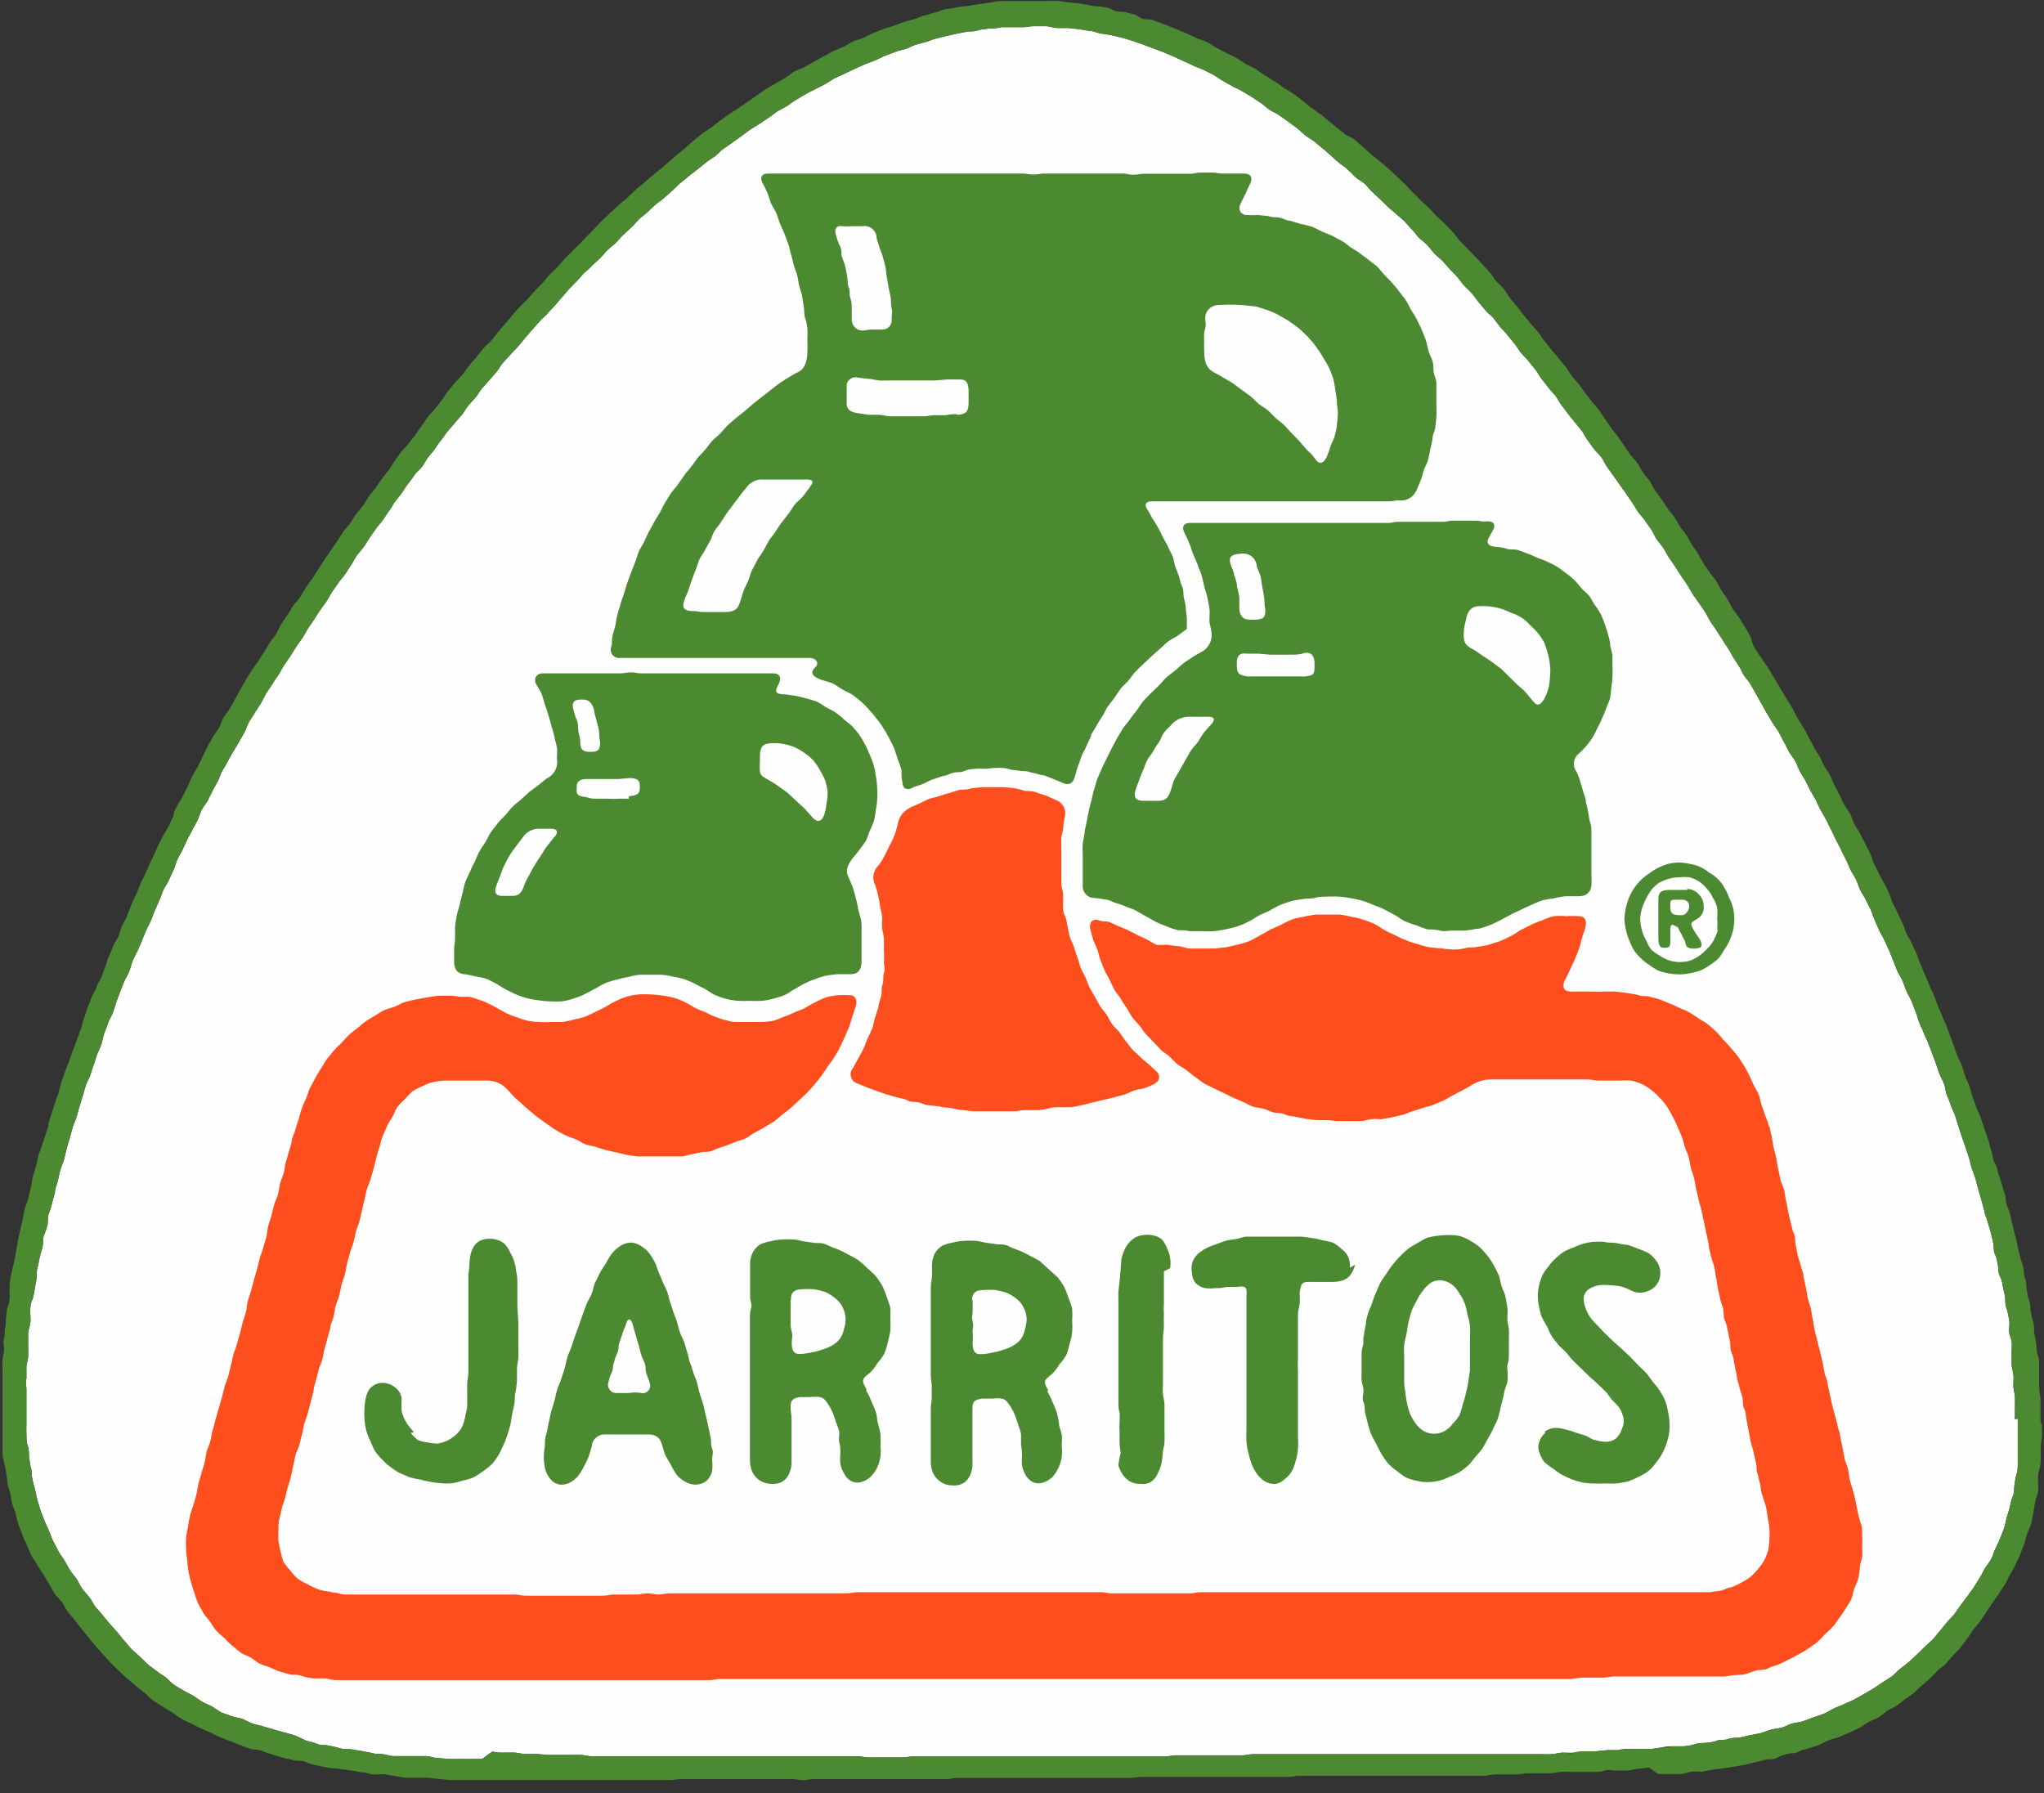 <svg id="Layer_1" data-name="Layer 1" xmlns="http://www.w3.org/2000/svg" viewBox="0 0 106 93"><rect x="0" y="0" width="106" height="93" fill="#333333" stroke="none"/><defs><style>.cls-1{fill:#fefefe;}.cls-2{fill:#fe4e1e;}.cls-3{fill:#4c8a32;}</style></defs><title>LogoJarritos</title><path class="cls-1" d="M104.64,73.57c0,.19,0,.38,0,.57s0,.39,0,.58,0,.39,0,.58,0,.38,0,.57,0,.39-.06.57-.08.38-.11.57,0,.39-.08.57-.12.37-.16.56-.11.37-.16.55-.08.38-.14.56-.14.36-.21.54-.16.35-.24.52-.13.37-.22.54-.22.32-.32.48-.17.34-.28.5l-.3.49-.34.47-.34.45-.33.47c-.12.15-.27.28-.39.43l-.36.44c-.13.14-.24.3-.37.44s-.28.26-.42.39-.27.27-.41.4l-.42.39-.45.35c-.15.12-.27.28-.43.39s-.32.21-.48.31l-.47.32-.5.29-.5.28c-.17.09-.35.15-.53.24s-.35.14-.52.22-.33.2-.51.27-.36.13-.55.19l-.53.2c-.18.06-.38.07-.57.12s-.34.16-.53.21-.38.06-.57.11-.36.13-.54.18l-.57.11-.55.13c-.19,0-.39,0-.58.07s-.37,0-.57.08-.37.09-.56.11-.37,0-.57.07-.37.08-.56.11l-.57,0c-.19,0-.38,0-.58.06l-.56.08-.57,0c-.19,0-.39,0-.58,0s-.37,0-.57.06l-.57,0-.57.06-.58,0c-.19,0-.38.06-.57.07s-.38,0-.57,0-.38.07-.57.08-.38,0-.57,0h-.58c-.19,0-.38,0-.57,0l-.57,0c-.19,0-.39,0-.58,0s-.38,0-.57,0h-.57c-.2,0-.39,0-.58,0l-.57,0h-.58c-.19,0-.38,0-.57,0h-.57c-.19,0-.38,0-.58,0h-.57c-.19,0-.38,0-.57,0s-.38,0-.58,0-.38,0-.57,0-.38,0-.57,0l-.58,0c-.19,0-.38,0-.57,0l-.57,0h-.58l-.57,0-.57,0h-.58c-.19,0-.38,0-.57,0h-.58c-.19,0-.38.06-.57.06s-.38,0-.57,0h-.58c-.19,0-.38,0-.57,0s-.38,0-.57,0-.38,0-.58,0-.38,0-.57,0-.38.06-.57.06-.38,0-.57,0-.39,0-.58,0l-.57,0c-.19,0-.38,0-.57,0H55.75c-.19,0-.38,0-.57,0s-.38,0-.57,0H54l-.57,0h-.37c-.19,0-.38,0-.57,0H49.07c-.19,0-.38,0-.57,0l-.57,0h-.58c-.19,0-.38.05-.57.05s-.39,0-.58,0-.38,0-.57,0-.38,0-.57,0-.39-.06-.58-.06h-.57c-.2,0-.38,0-.58,0s-.38,0-.57,0-.38,0-.58,0H41l-.57,0-.57,0H38.74c-.19,0-.39,0-.57,0s-.38,0-.58,0-.38,0-.57,0h-.57c-.2,0-.39,0-.58,0l-.57,0-.58,0-.57,0h-.57l-.58,0c-.19,0-.38,0-.57,0s-.39,0-.58,0-.38,0-.57,0-.38,0-.57,0-.39-.06-.58-.07-.38,0-.57,0l-.58,0c-.19,0-.38,0-.57,0l-.57-.05c-.19,0-.39,0-.58,0s-.38-.06-.57-.07-.38,0-.57,0-.38,0-.58-.06L25,91.22c-.19,0-.38,0-.57,0l-.57,0-.58,0-.57-.05c-.19,0-.38-.08-.57-.1l-.57,0c-.19,0-.38,0-.57,0l-.58,0c-.19,0-.37-.08-.56-.1s-.39,0-.57-.06l-.57-.11-.57-.09c-.19,0-.38,0-.57-.06s-.37-.09-.56-.13-.38,0-.57-.08-.37-.12-.55-.16L15.3,90l-.55-.16-.56-.15-.54-.16c-.19-.06-.38-.09-.56-.15s-.35-.17-.52-.24L12,89c-.18-.08-.37-.13-.54-.2L11,88.5c-.17-.08-.35-.16-.51-.25s-.32-.22-.49-.32-.34-.17-.5-.27-.34-.19-.49-.3-.28-.27-.43-.38-.32-.21-.47-.33-.32-.23-.46-.35l-.41-.4c-.14-.13-.29-.25-.43-.39s-.24-.29-.37-.43-.24-.3-.37-.45l-.38-.42c-.12-.15-.25-.29-.37-.45s-.25-.28-.37-.43-.19-.33-.31-.49-.25-.28-.37-.44-.18-.33-.29-.5-.24-.3-.34-.46-.19-.33-.29-.5-.22-.31-.31-.48-.18-.34-.27-.51-.14-.36-.22-.54-.16-.34-.23-.52-.15-.36-.21-.54S2,78,1.94,77.79s-.08-.38-.13-.57-.1-.36-.14-.56,0-.37-.08-.57l-.09-.57c0-.19,0-.38-.07-.57s-.05-.38-.06-.57,0-.39,0-.58,0-.38,0-.57,0-.39,0-.58v-.58c0-.19-.05-.38,0-.58l0-.57c0-.19.08-.38.09-.57s0-.39,0-.58,0-.39,0-.58.08-.38.11-.57,0-.39,0-.58,0-.38.08-.57.11-.37.14-.56.07-.38.1-.57,0-.39.05-.58.08-.37.12-.56.11-.37.15-.56,0-.39.07-.57.14-.37.18-.55,0-.39.07-.58.13-.37.17-.55l.15-.56c0-.19.09-.37.14-.56s.08-.38.13-.56.13-.36.19-.55.09-.37.14-.56.1-.37.16-.55l.15-.56c.06-.18.14-.36.2-.54s.1-.37.16-.56.11-.36.17-.55.1-.37.16-.55.17-.35.23-.53.11-.36.18-.54.11-.37.18-.55.16-.35.22-.53.08-.38.15-.56.14-.36.2-.54.17-.34.24-.52.12-.37.18-.55l.2-.54.21-.53c.08-.18.19-.34.26-.52s.11-.37.18-.55.17-.34.25-.52.16-.35.23-.53.14-.35.22-.53.17-.34.25-.52.13-.36.21-.53l.23-.53c.08-.17.13-.36.21-.53s.21-.33.28-.51L9,45.11c.09-.17.12-.37.2-.54s.19-.34.27-.51.16-.35.24-.52.19-.34.27-.51.19-.34.27-.51.13-.37.22-.54.22-.31.31-.48l.26-.52.27-.5c.09-.17.13-.37.23-.53s.2-.33.29-.5.18-.34.28-.5.2-.33.3-.5l.28-.5c.09-.17.13-.36.23-.52s.21-.33.31-.49.21-.32.31-.49.17-.34.27-.5.22-.32.32-.48a5.72,5.72,0,0,1,.32-.48c.1-.17.18-.34.29-.5l.32-.47.3-.48c.11-.16.22-.3.33-.47s.19-.33.29-.49.22-.31.32-.47.2-.32.31-.48.22-.3.33-.46.18-.33.29-.49.22-.31.33-.47.24-.29.35-.45.2-.32.31-.48.18-.33.29-.48.25-.29.36-.45.2-.32.31-.48l.33-.47c.1-.15.24-.28.35-.44s.21-.32.32-.47.2-.33.31-.48.24-.29.35-.45.2-.32.32-.47.23-.3.34-.46.27-.27.38-.42.2-.33.31-.48.25-.29.36-.45.21-.32.33-.46.22-.31.34-.46.25-.28.37-.43.25-.28.37-.43.21-.32.33-.47.26-.28.38-.43.21-.32.33-.46.25-.28.38-.43.25-.28.37-.43.21-.32.33-.46l.39-.43c.12-.14.26-.27.39-.41l.36-.44c.13-.14.24-.29.37-.43l.38-.43c.12-.14.27-.26.4-.4l.39-.42c.13-.14.24-.29.37-.43s.25-.29.37-.43l.4-.41.38-.42c.14-.13.29-.25.42-.39s.28-.25.42-.39.25-.29.38-.42.3-.24.43-.37.25-.29.39-.42.28-.26.42-.39.26-.28.39-.41.3-.24.44-.37l.41-.39c.14-.12.31-.22.45-.35l.43-.38c.14-.12.27-.27.41-.39s.3-.23.44-.36l.45-.35.45-.36c.14-.12.31-.21.46-.32s.28-.27.43-.38L38,7.38l.46-.33.46-.34.48-.3.48-.32c.16-.1.3-.23.46-.33s.34-.17.5-.28.31-.23.47-.32l.49-.29c.17-.1.34-.17.51-.26s.34-.17.5-.26.32-.21.49-.3l.52-.24.51-.24.52-.24.54-.2c.17-.08.34-.17.51-.24l.53-.2c.18-.07.37-.1.55-.16s.35-.16.53-.22L48,2.18c.19-.05.36-.14.54-.18l.56-.14.55-.12.56-.11c.19,0,.38,0,.57-.08l.56-.08c.19,0,.38,0,.57-.06l.57,0,.56,0c.19,0,.38-.05.57-.05h.05c.19,0,.38,0,.57,0s.37.08.57.09.38,0,.57,0l.56.06.56.09c.19,0,.37.09.56.13s.38.05.56.09l.56.13.54.16.54.19.54.2.53.2.52.22.52.24c.17.08.35.15.52.24s.35.13.53.22l.5.25c.17.09.32.22.49.31l.49.28c.17.1.35.16.51.26l.49.29.48.32c.16.1.29.24.45.35s.34.17.49.28l.47.33.46.34c.15.11.28.25.43.37s.32.21.47.32l.44.37c.15.11.29.25.43.37s.28.26.43.38.31.22.45.35.27.27.41.4.32.21.46.33.25.29.39.42l.42.39.41.4c.13.13.29.24.43.37s.29.24.43.38.24.29.38.42.24.3.37.43.3.24.43.38.24.3.37.44.29.25.42.38l.38.43c.13.14.27.27.39.41s.23.31.36.45.27.26.4.41.22.3.35.45l.36.43c.13.15.29.26.41.4l.35.46c.12.14.26.27.38.42l.36.45c.12.14.21.31.33.46s.27.27.38.42l.36.44c.12.15.2.33.32.48s.23.3.35.45.25.28.37.43.2.33.31.48l.35.46c.11.15.23.29.35.44s.25.29.36.44.19.33.3.48.22.32.34.47.26.27.38.43.18.34.29.49l.33.46c.11.16.23.31.33.47l.33.46c.1.16.22.32.32.47s.2.33.31.49.25.28.35.44.23.31.33.47.17.34.28.5.24.3.34.45.19.34.29.49l.32.47.31.48.32.47c.11.16.19.34.29.49s.22.31.33.47.22.31.32.47.18.35.28.5.22.31.32.47l.31.48c.1.17.21.32.31.48s.18.34.28.49.13.2.26.4.1.21.22.41.24.3.34.46l.29.51c.1.16.18.33.28.5s.19.34.28.5l.3.5c.1.17.22.31.32.48s.17.34.27.51.17.34.27.52.22.31.32.48.15.35.24.53.2.32.29.49.17.35.26.52l.29.5c.09.17.15.35.25.52s.19.33.28.5.17.35.26.52.16.35.25.52.18.34.26.51l.26.52c.09.17.15.35.24.53s.2.33.28.5.14.36.22.54.2.33.28.5.18.34.26.52.13.36.21.54.15.35.23.53.19.33.27.51l.24.52c.08.18.14.36.22.54l.21.54c.08.17.19.34.27.51s.13.36.21.54.18.34.26.52.13.36.21.54.11.36.18.54.16.35.23.53.16.35.23.53l.21.54.2.54c.07.19.12.37.19.55s.17.34.24.53.07.38.14.56.15.35.21.54.16.35.22.53.11.37.17.55l.18.55.19.54.18.55c.06.19.09.38.15.56s.14.36.19.54.1.38.15.56.11.37.16.55.1.38.15.56.12.37.17.55.11.37.16.56.09.37.13.56,0,.38.09.57.11.37.15.56,0,.38.1.57.13.36.16.55l.12.56c0,.2,0,.39.07.58s.09.37.13.56,0,.39,0,.58.1.37.13.56,0,.39,0,.58,0,.38,0,.57.07.39.09.57,0,.39,0,.58.07.38.08.57,0,.39,0,.58,0,.39,0,.58"/><path class="cls-2" d="M91.71,58.38c0-.19-.12-.37-.17-.54s-.13-.36-.19-.54-.08-.38-.15-.55-.19-.34-.27-.51-.15-.35-.24-.52-.17-.34-.27-.49-.21-.33-.32-.48-.25-.29-.37-.44a5,5,0,0,0-.38-.41,5.3,5.3,0,0,0-.38-.43c-.15-.13-.29-.26-.43-.37s-.33-.2-.49-.31-.32-.22-.48-.31-.35-.15-.52-.23a4.83,4.83,0,0,0-.52-.23c-.18-.07-.35-.16-.52-.21l-.56-.15c-.19,0-.38,0-.56-.08l-.56-.09-.57-.07c-.32,0-.52,0-.57,0a5.6,5.6,0,0,1-.58,0c-.17,0-.37,0-.58,0s-.38,0-.58,0c-.45,0-.4-.38-.31-.56s.18-.35.26-.53.17-.36.25-.54.15-.36.22-.55.11-.38.16-.57.14-.37.18-.56c.14-.55-.19-.6-.37-.6a5.56,5.56,0,0,0-.62,0,4,4,0,0,0-.63,0,3.14,3.14,0,0,0-.59.21,4.38,4.38,0,0,0-.58.23l-.56.28c-.17.1-.33.23-.52.32s-.36.18-.56.26l-.6.19c-.18.05-.39.07-.6.11s-.4,0-.61.06-.4.07-.62.07a5.48,5.48,0,0,1-.61-.06,5.92,5.92,0,0,1-.62-.06,3.65,3.65,0,0,1-.59-.16,3.7,3.7,0,0,1-.59-.19,4.6,4.6,0,0,1-.55-.25c-.2-.1-.38-.17-.56-.27s-.35-.23-.54-.33a5.45,5.45,0,0,0-.58-.22,3.4,3.4,0,0,0-.61-.15,4.39,4.39,0,0,0-.61-.12c-.19,0-.4,0-.63,0l-.62,0a5.3,5.3,0,0,0-.62.11,3.52,3.52,0,0,0-.6.14,5,5,0,0,0-.57.27c-.19.1-.38.16-.57.26l-.54.3a5.44,5.44,0,0,1-.54.29,4.55,4.55,0,0,1-.59.18l-.6.14-.62.07c-.19,0-.4,0-.61,0l-.62,0c-.22,0-.41-.09-.61-.12a5.63,5.63,0,0,1-.61-.08A4.38,4.38,0,0,1,60,49c-.2-.08-.37-.2-.55-.29s-.38-.17-.56-.27l-.45-.23L57.93,48a5.11,5.11,0,0,0-.47-.21c-.16,0-.33,0-.51-.08-.41-.09-.46.29-.41.48l.15.54c.06.18.16.35.22.52s.09.37.16.54l.21.53c.08.17.18.33.26.49s.16.35.25.51.23.31.33.47a4.66,4.66,0,0,0,.3.47c.1.16.18.33.29.48s.25.29.37.43.21.31.34.45.26.27.39.41l.39.41c.13.13.31.22.44.34s.26.28.41.4.32.2.47.31l.44.35c.16.1.3.23.46.33s.34.17.5.26l.51.24.51.25.51.22c.17.07.34.18.51.24s.38.07.56.12.35.14.53.19.37,0,.55.09.37.1.55.13l.56.11.56.07h.56c.19,0,.37.05.56.05H70l.56,0c.18,0,.36-.08.55-.1s.37,0,.55,0l.55-.1.54-.13c.19-.05.35-.14.53-.19l.53-.17c.18-.06.36-.09.54-.16l.51-.22c.17-.08.32-.18.49-.27s.32-.17.49-.26.33-.17.48-.27a1.9,1.9,0,0,1,1-.29h.56l.56,0H79l.56,0,.55,0,.56,0h1.11c.2,0,.38,0,.56,0s.39.06.55.06.42,0,.56,0l.57,0a3.77,3.77,0,0,1,.58,0,2.94,2.94,0,0,1,.55.18,2.87,2.87,0,0,1,.49.31,3.74,3.74,0,0,1,.42.39,3.3,3.3,0,0,1,.37.44c.1.15.19.32.29.5a5,5,0,0,1,.25.52c.08.17.15.34.23.53s.11.35.17.55.15.35.2.54.07.37.12.57.12.36.17.56.06.37.11.57.09.37.13.56.11.37.15.56.07.38.12.57l.12.57.12.57c0,.19.07.38.11.57s.12.37.17.56.06.38.1.57.06.38.1.58.08.37.12.56.13.37.16.56,0,.39.09.58.11.37.15.56l.12.57c0,.19,0,.38.09.57s.09.38.13.57l.12.57c0,.19.09.38.13.57s.12.37.16.56,0,.39.09.57.08.38.12.57.07.38.11.57.07.39.11.57.11.38.15.56.09.39.13.57,0,.4.09.57a5.29,5.29,0,0,0,.14.57c0,.26.08.45.11.57s.12.33.17.54.06.36.09.56a5,5,0,0,1,.09.56,5.44,5.44,0,0,1,0,.57,5.62,5.62,0,0,1-.06.56,3.44,3.44,0,0,1-.21.53,3.54,3.54,0,0,1-.33.46,2.92,2.92,0,0,1-.39.4,2.8,2.8,0,0,1-.48.3,4.06,4.06,0,0,1-.51.24c-.17,0-.34.12-.54.17l-.56.08c-.18,0-.37,0-.56,0h-.57l-.58,0h-.57c-.18,0-.37,0-.57,0H85.2c-.19,0-.38,0-.58,0l-.57,0-.58,0c-.18,0-.37,0-.57,0l-.57,0c-.19,0-.38,0-.58,0s-.37,0-.57,0l-.57,0H80c-.19,0-.38,0-.57,0s-.38,0-.57,0-.39,0-.58,0-.38,0-.57,0h-.57c-.19,0-.38,0-.58,0l-.57,0-.58,0-.57,0c-.19,0-.38,0-.57,0h-.57c-.19,0-.38,0-.58,0s-.38,0-.57,0-.38,0-.57,0l-.58,0c-.19,0-.38,0-.57,0l-.58,0c-.19,0-.38,0-.57,0l-.57,0H68l-.57,0-.58,0H65.7l-.58,0-.57,0H64l-.58,0-.57,0-.57,0c-.2,0-.39.06-.58.06h-.57c-.19,0-.38,0-.58,0H60l-.57,0c-.19,0-.38,0-.58,0H57.67c-.19,0-.39-.06-.57-.06s-.39,0-.58,0-.38,0-.57,0H54.8l-.57,0c-.2,0-.38,0-.58,0h-.57c-.19,0-.38,0-.57,0s-.39,0-.58,0h-.57c-.19,0-.38,0-.58,0l-.57,0H49.06c-.19,0-.38,0-.57,0s-.38,0-.57,0-.39,0-.58,0h-.57l-.58,0-.57,0c-.19,0-.38,0-.57,0h-.58c-.19,0-.38.06-.57.06s-.38,0-.57,0H42.18c-.19,0-.38,0-.57,0l-.58,0h-.57l-.57,0c-.2,0-.39,0-.58,0H37.59c-.19,0-.38,0-.57,0l-.58,0H35.3c-.2,0-.39,0-.58,0s-.38.06-.57.06-.38-.06-.57-.06-.39.06-.58.06-.38,0-.57,0l-.57,0c-.2,0-.39.06-.58.06h-.57c-.19,0-.39,0-.58,0h-.57c-.19,0-.38,0-.57,0s-.39,0-.58,0-.38,0-.57,0l-.57,0c-.2,0-.39-.06-.58-.06h-.57c-.19,0-.38,0-.57,0H25c-.19,0-.38,0-.57,0s-.38,0-.57,0l-.58,0-.57,0H21.53c-.2,0-.39,0-.57,0l-.57,0h-.58c-.21,0-.4,0-.57,0s-.44,0-.58,0-.38,0-.56,0-.39,0-.56-.07a4.32,4.32,0,0,1-.56-.1c-.19,0-.39-.07-.55-.13a4,4,0,0,1-.51-.25,2.52,2.52,0,0,1-.49-.28,2.13,2.13,0,0,1-.38-.42,2.88,2.88,0,0,1-.35-.45,3.75,3.75,0,0,1-.15-.55,3.57,3.57,0,0,1-.11-.55,5.43,5.43,0,0,1,0-.57c0-.19,0-.39.05-.57s.09-.38.13-.55.13-.38.17-.54.07-.31.14-.55.11-.34.16-.55.07-.36.12-.56.07-.36.12-.55.15-.35.2-.54.08-.36.14-.55.06-.37.12-.56.13-.35.18-.54.09-.36.14-.55l.15-.55c0-.18.07-.37.12-.56s.09-.36.14-.55.14-.35.19-.54.07-.37.12-.55l.15-.55.15-.55c0-.18.11-.36.16-.55s.06-.37.11-.56.14-.35.18-.54a5.41,5.41,0,0,0,.12-.55c.05-.19.13-.36.18-.55s.07-.37.11-.55.11-.37.15-.55.13-.36.18-.55.09-.37.13-.55.13-.36.18-.54.09-.37.13-.55.08-.38.13-.56.08-.38.13-.56.14-.36.19-.53.11-.38.16-.55.1-.38.14-.55.1-.38.16-.55.09-.39.16-.56.16-.36.23-.53.19-.34.28-.49.16-.37.26-.52a3.22,3.22,0,0,1,.4-.42,3.92,3.92,0,0,1,.4-.41,2.46,2.46,0,0,1,.51-.26,2.41,2.41,0,0,1,.54-.21,5.58,5.58,0,0,1,.57-.08c.19,0,.38,0,.57,0s.4,0,.58,0,.4,0,.58,0l.57,0a1.38,1.38,0,0,1,.95.42c.14.13.25.28.38.41s.28.25.41.37.27.25.42.37.28.24.43.35l.45.33c.16.1.3.22.46.31s.33.19.49.27.35.13.52.2.33.19.5.26.37.09.54.14l.53.17.55.12.54.13.55.08.56,0,.56,0c.19,0,.38,0,.57,0s.39,0,.57,0,.39-.08.57-.11l.57-.12c.18,0,.38,0,.56-.09s.37-.14.54-.2a5,5,0,0,0,.54-.21c.18-.07.37-.11.55-.19s.32-.21.49-.3.34-.18.5-.28l.49-.29c.16-.11.3-.25.45-.37l.45-.35.42-.39.42-.4c.13-.14.26-.27.38-.42s.25-.3.36-.45.22-.32.33-.48.23-.31.33-.47.2-.32.29-.5.16-.34.24-.52.16-.35.23-.52.12-.37.18-.55l.18-.55c.15-.47-.14-.6-.28-.6a5.9,5.9,0,0,0-.63,0,3.62,3.62,0,0,0-.62.11,4.94,4.94,0,0,0-.57.26c-.19.09-.36.2-.54.3s-.36.14-.55.23a3.37,3.37,0,0,1-.54.22,4.48,4.48,0,0,1-.55.21,5.11,5.11,0,0,1-.59.06c-.18,0-.38,0-.59,0s-.41,0-.59,0-.4,0-.58-.07a4.25,4.25,0,0,1-.57-.17,4.4,4.4,0,0,1-.53-.24c-.19-.09-.38-.14-.55-.23s-.35-.21-.54-.3a3.06,3.06,0,0,0-.58-.24,4.39,4.39,0,0,0-.61-.12,5.63,5.63,0,0,0-.63-.06,5.56,5.56,0,0,0-.62,0,3.59,3.59,0,0,0-.62.12,3.36,3.36,0,0,0-.58.24c-.19.09-.36.2-.54.3s-.34.17-.53.26a5.44,5.44,0,0,1-.54.25c-.17.06-.36.09-.57.14a4.56,4.56,0,0,1-.58.12c-.18,0-.38,0-.59,0a5.54,5.54,0,0,1-.59,0,4.93,4.93,0,0,1-.58-.06,4.24,4.24,0,0,1-.57-.18,4.48,4.48,0,0,1-.55-.21l-.51-.28c-.15-.09-.3-.16-.46-.24a3.43,3.43,0,0,0-.48-.19,4.77,4.77,0,0,0-.49-.15l-.51,0a2.37,2.37,0,0,0-.57-.05l-.57,0-.57.09-.55.1-.56.13c-.18.06-.34.17-.52.24s-.36.1-.54.18-.32.19-.49.29-.33.19-.49.3-.29.24-.44.36a4.94,4.94,0,0,0-.44.36c-.14.13-.26.27-.39.41s-.28.26-.4.41l-.36.44c-.11.16-.19.33-.3.49s-.2.32-.29.49l-.27.5c-.08.17-.12.36-.2.54s-.16.34-.22.52a5.7,5.7,0,0,0-.16.55,5.6,5.6,0,0,0-.17.54c-.08.28-.09.19-.19.55,0,.16-.08.35-.14.56s-.1.36-.16.56-.06.37-.11.56-.14.36-.19.55-.06.38-.11.57-.15.35-.2.54-.09.37-.14.56-.12.36-.17.55-.05.39-.1.58-.11.36-.16.55-.13.36-.18.55-.09.37-.14.55-.11.37-.16.56l-.15.56c-.05.18-.12.36-.17.55s-.05.38-.1.57-.12.37-.17.55-.09.38-.14.56-.11.37-.16.56-.13.36-.18.54-.08.38-.13.57-.09.37-.14.56-.14.36-.19.55-.09.37-.14.55-.11.38-.16.56l-.16.55c-.05.19-.09.38-.15.56s-.07.39-.12.57-.14.36-.19.54-.06.39-.11.57-.11.38-.16.55-.11.38-.16.56-.06.39-.11.57-.11.38-.16.55-.13.38-.17.55a5.67,5.67,0,0,0-.1.57,5.48,5.48,0,0,0-.1.56,5.78,5.78,0,0,0,0,.58,5.51,5.51,0,0,0,.06.57,5.51,5.51,0,0,0,.06.57,7.42,7.42,0,0,0,.3,1.1c.06.18.11.37.19.55s.18.33.27.5.24.3.35.46.2.33.32.47a5.22,5.22,0,0,0,.43.39,3.87,3.87,0,0,0,.41.4c.15.11.28.25.44.36s.35.16.52.26.3.23.48.32.36.12.54.2.35.16.53.22l.56.15c.18,0,.38,0,.57.07s.36.09.56.12l.57,0c.19,0,.37.08.57.09h1.14l.58,0h1.71c.19,0,.38,0,.58,0s.37,0,.57,0h2.86l.57,0h1.14l.57,0c.19,0,.38,0,.58,0l.57,0,.57,0,.57,0c.19,0,.38,0,.58,0h1.14c.19,0,.38,0,.57,0l.57,0,.57,0c.19,0,.38,0,.58,0s.38,0,.57,0,.38,0,.57,0,.38,0,.57,0H36.2c.19,0,.38,0,.58,0s.38-.06.57-.06h1.14c.19,0,.38,0,.57,0s.38,0,.58,0,.38,0,.57,0h.57l.57,0h1.14l.58,0,.57,0,.57,0c.19,0,.38,0,.57,0l.57,0h1.72c.19,0,.38,0,.57,0h.58c.18,0,.38,0,.57,0l.57,0H50.5c.19,0,.38,0,.57,0s.38,0,.57,0h.58c.19,0,.38,0,.57,0s.38,0,.57,0h.57c.19,0,.38,0,.57,0s.38,0,.58,0h.57l.57,0h1.15c.19,0,.38,0,.57,0s.38,0,.57,0h1.14l.57,0h.58l.57,0,.57,0,.57,0c.19,0,.38,0,.58,0h.57l.57,0,.57,0c.19,0,.38,0,.57,0s.38,0,.57,0,.39,0,.58,0l.57,0h.57l.57,0,.57,0,.58,0c.19,0,.38,0,.57,0l.57,0,.57,0h1.15c.19,0,.38,0,.57,0s.38,0,.57,0h1.14l.57,0h1.72l.57,0H78l.58,0,.57,0c.19,0,.38,0,.57,0s.38,0,.57,0h.58l.57,0L82,87c.19,0,.38,0,.57,0s.39,0,.57,0,.39-.06.57-.06.39,0,.58,0,.38,0,.57,0h1.71l.58,0c.2,0,.4,0,.57,0h.57c.2,0,.39,0,.57,0s.39,0,.58,0l.57-.08c.19,0,.38,0,.57-.06s.36-.14.54-.18.39,0,.57-.1.37-.13.54-.2.35-.17.52-.25.34-.18.51-.27.34-.18.49-.29.32-.21.47-.33a5.14,5.14,0,0,0,.4-.41c.14-.13.29-.26.42-.4s.23-.31.34-.46.22-.31.32-.47.22-.33.3-.5.09-.37.16-.55a5,5,0,0,0,.21-.54,5.39,5.39,0,0,0,.08-.56c0-.19.1-.38.12-.57s0-.38,0-.57a5.46,5.46,0,0,0,0-.57c0-.2,0-.39-.07-.58s-.11-.36-.15-.55-.07-.36-.11-.56-.09-.36-.14-.56-.11-.35-.16-.55-.06-.36-.1-.56-.13-.36-.17-.54-.07-.37-.11-.57l-.12-.55c0-.19-.09-.37-.13-.56s-.09-.37-.14-.56-.1-.36-.15-.55-.07-.37-.12-.56l-.12-.55c0-.19-.11-.37-.15-.55s-.07-.38-.11-.56-.09-.38-.13-.56-.1-.37-.14-.56-.1-.37-.14-.55-.06-.38-.1-.57-.06-.37-.1-.56-.12-.36-.16-.55-.06-.38-.1-.56l-.12-.56c0-.18-.1-.37-.14-.55s-.12-.37-.16-.55-.07-.38-.11-.56,0-.38-.09-.57-.11-.37-.16-.55-.09-.37-.13-.56-.06-.37-.11-.56-.06-.38-.1-.56-.15-.36-.19-.54-.08-.38-.12-.56-.07-.39-.1-.56-.1-.39-.14-.56-.06-.4-.1-.56c-.08-.36-.12-.56-.12-.56"/><path class="cls-2" d="M59.93,56.18c-.17.09-.35.16-.52.23s-.38.07-.56.13-.35.16-.53.22-.37.09-.55.15l-.55.13-.55.13-.55.14-.56.11c-.19,0-.38,0-.57,0s-.38,0-.57.05-.37.08-.56.1l-.57,0c-.19,0-.38,0-.56.06h-.57c-.2,0-.38,0-.57,0l-.57,0h-.57l-.57-.07c-.19,0-.38-.07-.56-.1s-.38,0-.57-.08l-.57-.06c-.18,0-.36-.11-.55-.15s-.38,0-.56-.1-.37-.11-.55-.16L46,56.76l-.54-.18-.53-.2-.53-.22a.49.49,0,0,1-.21-.71c.11-.16.19-.34.29-.51s.19-.34.28-.52.14-.36.22-.54.18-.35.25-.54.09-.38.15-.57l.18-.56c0-.19.1-.38.14-.57s0-.39.07-.59,0-.39.07-.58,0-.39,0-.59a5.65,5.65,0,0,0,0-.59c0-.19,0-.38,0-.57s-.07-.38-.09-.57,0-.39,0-.58a5,5,0,0,0-.11-.56,4.82,4.82,0,0,0-.1-.57,5.15,5.15,0,0,0-.16-.56.86.86,0,0,1,.18-1,3.21,3.21,0,0,0,.31-.5c.1-.17.17-.35.26-.52s.18-.35.25-.53a3.62,3.62,0,0,0,.17-.56,1.17,1.17,0,0,1,.62-.87c.14-.08.32-.14.51-.23s.32-.17.51-.24.36-.09.55-.15a4.1,4.1,0,0,1,.53-.16,4.84,4.84,0,0,1,.54-.17c.18,0,.37,0,.57-.07l.56-.06h1.12l.57.06a5.36,5.36,0,0,1,.54.14c.18,0,.38,0,.56.07s.36.11.54.18.34.16.52.23a.73.73,0,0,1,.44.8,3.82,3.82,0,0,0-.09.59c0,.2-.09.39-.1.59s0,.4,0,.6,0,.4,0,.6,0,.38,0,.57,0,.37,0,.56.07.37.09.56,0,.37,0,.56,0,.37.09.55.1.37.14.55.07.37.12.55.15.35.21.52.11.36.18.54.1.36.17.54.17.33.25.5.13.36.21.52.19.33.28.49.18.34.28.5.24.29.34.45.17.33.28.48.27.28.38.42.21.32.33.46.22.31.35.44.28.26.41.39.29.24.43.37l.41.38a.36.36,0,0,1-.1.6"/><path class="cls-3" d="M42.86,41.68a2.71,2.71,0,0,1-.12.58c-.07.19-.26.55-.65.08-.13-.15-.26-.3-.4-.44l-.43-.4c-.15-.13-.29-.28-.44-.4s-.32-.23-.48-.35-.33-.21-.5-.31c-.49-.29-.45-.22-.43-1.14,0-.6.13-.74.66-.76a2.32,2.32,0,0,1,.59.05,2.69,2.69,0,0,1,.57.17,3,3,0,0,1,.52.31,2.38,2.38,0,0,1,.45.39,2.89,2.89,0,0,1,.33.5,3.3,3.3,0,0,1,.27.53,3.25,3.25,0,0,1,.12.59,3.05,3.05,0,0,1-.06.6m-10.25-.26-.53,0a5,5,0,0,1-.54,0c-.2,0-.38,0-.54,0s-.39,0-.54-.07c-.52-.08-.58-.1-.55-.55,0-.24.13-.41.56-.4l.53,0h.54c.17,0,.35,0,.54,0l.54-.05c.44,0,.56.12.56.42s0,.48-.57.52m-2.87-4.48c-.1-.33,0-.53.35-.53s.54,0,.72.53c0,.15.07.34.12.54s.1.35.13.54,0,.36.06.56c0,.45-.08.54-.51.54s-.51-.15-.52-.54c0-.2-.08-.38-.1-.56s0-.38-.08-.55-.13-.38-.17-.53m-1,6.6-.37.47c-.11.14-.21.32-.32.49s-.22.32-.32.5a5.29,5.29,0,0,0-.29.52,3.26,3.26,0,0,0-.26.53c-.16.52-.41.54-.65.54l-.48,0c-.48,0-.37-.36-.31-.53s.14-.36.21-.54.12-.36.21-.53.18-.35.27-.5.23-.33.33-.47.25-.33.35-.46a1,1,0,0,1,.92-.45c.28,0,.28,0,.57,0s.39.17.14.44m16.66-3.26c0-.18-.07-.38-.12-.56s-.13-.35-.2-.52-.15-.35-.24-.51a4.71,4.71,0,0,0-.29-.48,4.82,4.82,0,0,0-.36-.43c-.13-.13-.29-.23-.43-.36s-.28-.24-.43-.35-.33-.18-.49-.27a4.57,4.57,0,0,0-.47-.29c-.18-.07-.36-.11-.54-.17l-.54-.13-.55-.08c-.71,0-.48-.27-.34-.58s0-.51-.28-.51H38.43c-.29,0-.29,0-.58,0h-.57c-.29,0-.29,0-.57,0h-.57c-.29,0-.29,0-.58,0H35c-.28,0-.28,0-.57,0H33.28c-.29,0-.29-.05-.57-.05s-.29.05-.58.05H31c-.29,0-.29,0-.57,0s-.29,0-.58,0h-.57c-.29,0-.29,0-.57,0s-.29,0-.57,0-.49.23-.34.56a3.86,3.86,0,0,1,.29.51c.07.16.1.36.17.55s.12.36.18.55.11.37.16.56.11.36.15.56.1.37.13.56,0,.39,0,.58a.94.94,0,0,1-.49,1c-.17.1-.3.25-.46.36l-.47.35-.43.39c-.15.13-.31.25-.45.39s-.25.3-.38.44-.28.27-.4.43-.24.3-.35.46-.18.35-.29.52-.22.32-.31.49-.16.35-.24.53a5.12,5.12,0,0,0-.25.53c-.08.18-.18.35-.24.53s-.09.38-.14.57-.1.38-.14.57-.12.37-.15.56a5.81,5.81,0,0,0-.09.58c0,.2,0,.39,0,.59s-.05.39-.05.58,0,.43,0,.64c0,.66.45.65.61.67s.36.08.52.11.37.06.53.12.33.15.48.23.3.19.45.27a5.85,5.85,0,0,0,.56.28,3.31,3.31,0,0,0,.58.21,4.88,4.88,0,0,0,.62.12,5.22,5.22,0,0,0,.62.06,6,6,0,0,0,.62,0,3.2,3.2,0,0,0,.61-.15,3,3,0,0,0,.58-.23c.19-.09.37-.19.55-.29s.33-.19.52-.28A4.48,4.48,0,0,1,32,50.8a4.76,4.76,0,0,1,.57-.13,4.56,4.56,0,0,1,.58-.12c.18,0,.38,0,.59,0s.41,0,.59,0a4.65,4.65,0,0,1,.58.1,4.16,4.16,0,0,1,.58.13A5.46,5.46,0,0,1,36,51l.53.27c.18.1.34.23.53.32a4.53,4.53,0,0,0,.59.21,3.5,3.5,0,0,0,.62.1,5.7,5.7,0,0,0,.62,0,4,4,0,0,0,.62,0,2.84,2.84,0,0,0,.62-.12,3.4,3.4,0,0,0,.59-.19c.19-.09.35-.23.54-.32a5.06,5.06,0,0,1,.52-.29,3.37,3.37,0,0,1,.54-.22,2.94,2.94,0,0,1,.57-.17,4.78,4.78,0,0,1,.59-.07l.59,0c.19,0,.58,0,.61-.62,0-.21,0-.42,0-.64s0-.37,0-.55,0-.37,0-.55,0-.37-.05-.55-.11-.36-.14-.54-.07-.36-.12-.54-.09-.36-.15-.53L44,45.49c-.07-.17-.2-.41.18-.93.12-.16.25-.3.36-.45s.24-.31.34-.47.14-.36.22-.54.17-.35.22-.53a3.78,3.78,0,0,0,.1-.57,3.7,3.7,0,0,0,.07-.57,3.74,3.74,0,0,0,0-.58,5.51,5.51,0,0,0-.06-.57"/><path class="cls-3" d="M49.66,21.48c-.2,0-.39,0-.58.05l-.58,0c-.2,0-.39.05-.57.06h-.58l-.58,0c-.2,0-.4,0-.58,0s-.4-.06-.58-.08l-.58,0-.57-.09c-.61-.09-.55-.4-.55-.71s0-.31,0-.62a.46.46,0,0,1,.57-.51l.57.07c.18,0,.37.07.58.08s.37,0,.58,0,.38,0,.58,0,.38,0,.58,0,.37,0,.58,0l.57,0,.58-.05.58,0c.32,0,.51,0,.55.54,0,.31,0,.31,0,.62,0,.6-.19.62-.59.68m-6-8.24c0-.19,0-.38-.09-.54s-.14-.37-.19-.52c-.11-.33,0-.54.32-.49a3.13,3.13,0,0,0,.53,0h.52a.63.63,0,0,1,.72.5c0,.15.08.34.14.54s.13.33.18.51.1.35.14.54.05.35.08.54.06.36.09.54.08.35.11.54,0,.36.05.55,0,.36,0,.55a.48.48,0,0,1-.5.55c-.27,0-.27,0-.52,0s-.27.05-.53.05a.57.57,0,0,1-.52-.59c0-.18,0-.37,0-.54s0-.37-.07-.55,0-.36-.08-.54-.05-.37-.08-.54-.06-.37-.1-.54-.13-.36-.17-.53M42,25.28c-.12.12-.22.29-.36.46s-.28.25-.41.41-.21.32-.33.48l-.36.46c-.12.16-.22.32-.33.49s-.24.3-.34.47-.18.34-.28.51-.23.32-.32.49l-.27.52c-.09.17-.12.37-.2.55s-.17.35-.24.53-.11.37-.18.56-.13.53-.76.53c-.28,0-.28,0-.56,0h-.57c-.28,0-.28-.05-.56-.05-.62,0-.5-.35-.45-.53s.15-.35.21-.53l.18-.53c.07-.18.13-.36.2-.53s.12-.36.19-.53.2-.32.29-.49.18-.33.27-.49.13-.36.23-.52.24-.3.33-.45l.31-.48L38,26.2c.12-.17.24-.31.34-.45s.24-.32.35-.44a1,1,0,0,1,.93-.44h.56c.28,0,.28,0,.56,0s.28,0,.56,0,.28,0,.56,0,.38.11.13.38m20.45-7.65c0-.19,0-.38.06-.56s0-.38,0-.57a.69.69,0,0,1,.7-.65,8.7,8.7,0,0,1,1.76.06c.19,0,.39.08.58.14s.37.13.55.21.35.19.52.28a5.39,5.39,0,0,1,.5.33,4,4,0,0,1,.45.37,5.4,5.4,0,0,1,.41.42,3.91,3.91,0,0,1,.36.47,4.26,4.26,0,0,1,.32.5,5.14,5.14,0,0,1,.29.51,5.37,5.37,0,0,1,.21.56,5.86,5.86,0,0,1,.1.58,5.77,5.77,0,0,1,.08.58c0,.2.05.39.05.59a5.63,5.63,0,0,1-.05.59c0,.19-.07.39-.11.58s-.16.37-.22.55a5.31,5.31,0,0,1-.2.56c-.29.57-.54.19-.67,0s-.27-.27-.4-.42-.25-.29-.38-.44L67,22.48c-.14-.14-.26-.29-.4-.43s-.3-.24-.44-.37-.27-.28-.42-.41-.33-.21-.47-.33-.28-.28-.43-.4l-.47-.34-.47-.35-.5-.29c-.16-.11-.34-.18-.51-.29s-.45-.31-.44-1.08a5.28,5.28,0,0,1,0-.56m-5.88,20.5c.09-.17.21-.33.3-.5s.19-.33.3-.49.17-.35.28-.5.24-.31.35-.46.21-.33.33-.48.28-.27.4-.42.23-.31.36-.45.27-.27.41-.4l.42-.4.43-.38c.15-.13.28-.27.44-.39s.33-.19.49-.3.31-.24.47-.34c0-.19,0-.38,0-.55l-.06-.55c0-.19-.07-.37-.1-.55s0-.37-.08-.54-.12-.36-.17-.53-.13-.35-.19-.52-.07-.37-.14-.53-.17-.34-.24-.5-.18-.33-.26-.49-.16-.34-.25-.49a4.83,4.83,0,0,0-.29-.47c-.1-.18-.18-.35-.27-.48-.19-.29-.05-.42.23-.42h.56c.28,0,.28,0,.56,0s.28,0,.56,0,.28,0,.56,0,.28,0,.56,0,.28,0,.56,0,.28,0,.56,0,.28,0,.56,0h.56c.28,0,.28,0,.56,0s.28,0,.56,0h.56c.29,0,.29,0,.56,0h.56c.28,0,.28,0,.56,0s.28,0,.56,0h1.12v0c.29,0,.29,0,.57,0s.28,0,.57,0,.28,0,.56,0H72c.28,0,.28-.05.56-.05a.86.86,0,0,0,.87-.47c.09-.17.15-.35.23-.53s.11-.37.17-.55.17-.35.22-.53a5.78,5.78,0,0,0,.12-.57,5.59,5.59,0,0,0,.12-.56c0-.19.12-.38.14-.56s.05-.39.06-.58a5.63,5.63,0,0,0,0-.58c0-.19,0-.38,0-.58s0-.38,0-.57-.11-.38-.14-.57,0-.38-.06-.57-.16-.36-.21-.54-.08-.38-.14-.56l-.21-.53c-.08-.18-.17-.35-.25-.52s-.19-.33-.29-.49-.17-.35-.28-.51-.23-.3-.34-.45-.24-.3-.37-.45-.26-.27-.39-.41-.25-.3-.38-.43-.31-.24-.45-.36l-.45-.34c-.16-.12-.33-.21-.48-.31s-.3-.25-.47-.34-.34-.18-.51-.27L68.54,12c-.17-.08-.34-.18-.52-.25a5.47,5.47,0,0,0-.55-.13l-.55-.17c-.19,0-.36-.12-.55-.16s-.38,0-.57-.08l-.57-.06a5.46,5.46,0,0,1-.57,0,.37.37,0,0,1-.34-.55c.09-.2.18-.37.26-.53s.17-.39.25-.54c.17-.34,0-.53-.31-.53H64c-.28,0-.28,0-.57,0s-.29-.05-.58-.05h-.58c-.28,0-.28.06-.57.06s-.29,0-.58,0H59.92c-.29,0-.29,0-.57,0s-.29.05-.58.05-.29-.06-.57-.06H57.05c-.29,0-.29,0-.58,0s-.29,0-.58,0h-.57c-.29,0-.29,0-.58,0h-.57c-.29,0-.29.05-.58.05S53.31,9,53,9s-.29,0-.58,0-.28,0-.57,0-.29,0-.58,0-.29,0-.57,0-.29,0-.58,0-.29,0-.57,0H49c-.28,0-.28,0-.57,0s-.29,0-.58,0H46.69c-.29,0-.29,0-.58,0s-.28,0-.57,0L45,9c-.28,0-.28,0-.57,0h-.58c-.28,0-.28,0-.57,0s-.29,0-.58,0-.28,0-.57,0h-.58c-.28,0-.28,0-.57,0l-.58,0c-.29,0-.29,0-.57,0s-.45.15-.29.48c.08.14.16.31.25.51s.11.35.19.54.19.32.27.5.12.36.19.54.16.34.23.52.13.35.2.54.09.36.15.55.09.36.14.55.13.36.18.54.06.37.11.56.12.36.15.55.06.38.09.56,0,.38.07.57.09.37.11.56,0,.38,0,.57a5.42,5.42,0,0,1,0,.57c0,.76-.3,1-.47,1.08s-.34.18-.5.28-.33.2-.48.31-.31.23-.46.35-.3.24-.45.35l-.45.36-.44.38-.45.36-.43.37c-.14.14-.26.29-.39.43s-.29.25-.42.39-.24.31-.36.45-.27.28-.39.43-.22.31-.34.46-.25.29-.36.45-.22.31-.33.47-.25.3-.36.46-.2.32-.3.48-.18.35-.27.51l-.3.5c-.08.16-.18.33-.27.5s-.17.34-.25.52-.2.33-.27.5-.12.37-.19.55-.14.36-.21.54l-.2.54c-.06.18-.11.36-.17.55s-.13.36-.18.54-.11.37-.16.55-.07.38-.11.57-.11.37-.15.55,0,.39-.07.58a.43.43,0,0,0,.47.55l.58,0c.29,0,.29,0,.58,0h1.73c.29,0,.29,0,.57,0l.58,0h.58c.29,0,.29,0,.58,0s.29,0,.58,0,.29,0,.57,0,.29,0,.58,0h1.74c.29,0,.29,0,.57,0H42c.29,0,.5.25.3.46s-.35.44.31.68c.18.06.38.1.56.18s.34.21.51.31.36.17.52.28.32.24.47.37a4.07,4.07,0,0,1,.41.42,5.32,5.32,0,0,1,.38.45,3.21,3.21,0,0,1,.34.48,5.24,5.24,0,0,1,.3.51c.09.18.19.35.26.53s.13.36.19.56a5.66,5.66,0,0,1,.2.58c0,.21,0,.42.05.62,0,.42.31.42.51.31s.35-.12.54-.2.33-.17.52-.24l.54-.18c.18,0,.35-.13.55-.17s.37,0,.56-.09.37-.09.56-.11.38,0,.57,0a5.44,5.44,0,0,1,.58-.05c.18,0,.37,0,.57.06s.37.06.56.09.38,0,.57.08a5.54,5.54,0,0,1,.55.14c.18,0,.36.1.55.17s.35.14.53.22.52.23.68-.29c.06-.18.09-.37.16-.55s.13-.37.2-.55.18-.34.25-.52l.24-.52"/><path class="cls-3" d="M80.31,35.65a2.92,2.92,0,0,1-.21.56c-.33.59-.51.24-.64.1s-.24-.3-.37-.44-.29-.25-.43-.39l-.41-.4c-.14-.13-.27-.28-.41-.4l-.47-.35a5.72,5.72,0,0,0-.48-.32c-.15-.1-.3-.22-.47-.32-.38-.2-.57-.32-.5-1,0-.2.08-.4.11-.59.11-.58.44-.65.63-.66a3.37,3.37,0,0,1,1.16.12,3.6,3.6,0,0,1,.54.22,2.13,2.13,0,0,1,1,.65,4.07,4.07,0,0,1,.41.42,3.74,3.74,0,0,1,.32.49,5.22,5.22,0,0,1,.18.56,3.06,3.06,0,0,1,.11.59,2.35,2.35,0,0,1,0,.59,4.09,4.09,0,0,1-.07.6m-12.72-.6-.58,0c-.2,0-.4,0-.58,0l-.58,0c-.21,0-.4,0-.57,0s-.43,0-.59,0c-.5-.09-.55-.15-.55-.71,0-.4.18-.52.55-.47l.58,0,.58.05h.58c.18,0,.38,0,.58,0s.38,0,.58-.07.58-.06.58.53,0,.61-.58.68M64,29.86c0-.22-.12-.4-.17-.56-.11-.35-.07-.55.5-.58a.71.71,0,0,1,.84.58c0,.16.13.34.19.55s.06.37.1.58.07.37.1.57,0,.38.06.58c0,.48-.09.54-.64.56-.33,0-.65,0-.71-.56,0-.2,0-.4,0-.59a4.78,4.78,0,0,0-.12-.57c0-.2-.08-.39-.12-.56m-1.22,7.71c-.11.12-.25.26-.38.43s-.2.32-.32.49-.25.28-.36.45-.18.33-.29.5l-.28.5c-.09.17-.21.33-.29.51s-.11.36-.18.55c-.15.46-.32.54-.79.53h-.6c-.56,0-.49-.34-.44-.52s.12-.36.19-.53a4.5,4.5,0,0,1,.2-.51c.08-.18.13-.36.21-.52s.22-.32.31-.47a4.22,4.22,0,0,1,.3-.47c.11-.17.16-.36.26-.5s.28-.29.38-.41a1.25,1.25,0,0,1,.88-.43h1.08c.26,0,.36.13.12.4m20.7-4.13a3.37,3.37,0,0,0-.12-.55,5.43,5.43,0,0,0-.17-.53,4.71,4.71,0,0,0-.21-.52,4.76,4.76,0,0,0-.31-.47c-.1-.15-.18-.33-.29-.47s-.28-.26-.4-.4-.23-.29-.37-.42a4.82,4.82,0,0,0-.43-.36c-.15-.11-.3-.23-.46-.33a4.52,4.52,0,0,0-.49-.25c-.17-.09-.35-.14-.52-.21s-.34-.16-.51-.22-.35-.14-.53-.19-.38,0-.56-.06-.37-.09-.55-.1-.59-.08-.39-.45c.08-.18.18-.32.24-.44.14-.29,0-.45-.34-.43S76.79,27,76.5,27H75.37c-.29,0-.29.06-.57.06s-.29,0-.57,0h-.57c-.29,0-.29,0-.57,0h-.57c-.28,0-.28.06-.57.06s-.28,0-.57,0-.28,0-.57,0-.28,0-.56,0-.29,0-.57,0-.29,0-.57,0-.29,0-.57,0-.29,0-.57,0H67.4c-.28,0-.28,0-.57,0s-.28,0-.57,0H65.13c-.29,0-.29,0-.57,0s-.29,0-.57,0-.29,0-.57,0-.28,0-.57,0-.28,0-.57,0-.28,0-.57,0-.45.16-.29.5c.08.15.16.33.25.54s.12.36.2.56.16.35.23.55.15.36.21.56.09.37.14.57.12.38.16.57.08.39.11.59,0,.39,0,.6.08.38.1.58a1,1,0,0,1-.48,1.05c-.17.1-.34.18-.5.29s-.33.21-.48.33-.29.26-.44.38-.31.23-.45.36-.26.29-.4.43l-.42.4c-.13.14-.27.28-.39.42s-.22.33-.34.48-.24.3-.35.46-.25.3-.35.46-.2.34-.3.5l-.27.51-.26.52c-.08.18-.18.35-.25.52s-.16.36-.23.54-.11.37-.17.55-.09.38-.14.57-.1.37-.14.56-.07.38-.11.57-.09.38-.11.57-.07.38-.09.57,0,.39,0,.58,0,.39,0,.58,0,.36,0,.53,0,.36,0,.53a.61.61,0,0,0,.61.57,4.54,4.54,0,0,1,.55.08c.19,0,.36.12.53.17a5.24,5.24,0,0,1,.52.18c.18.08.36.13.52.21l.48.27.55.31a4.87,4.87,0,0,0,.57.24,4.68,4.68,0,0,0,.6.21c.18,0,.4,0,.62.05h.63a6.12,6.12,0,0,0,.62,0,5.36,5.36,0,0,0,.62-.1,4.78,4.78,0,0,0,.6-.15,3.38,3.38,0,0,0,.58-.25c.19-.09.36-.21.54-.31s.37-.16.56-.26a5.44,5.44,0,0,1,.54-.29c.18-.07.38-.14.59-.2s.39-.07.61-.11.4,0,.61-.06.39-.06.61-.06a5.87,5.87,0,0,1,.62,0,3.75,3.75,0,0,1,.61.08,4.48,4.48,0,0,1,.6.13,4.37,4.37,0,0,1,.58.22,5.19,5.19,0,0,1,.57.23l.54.29c.19.11.35.24.54.33a5.12,5.12,0,0,0,.59.21,4.53,4.53,0,0,0,.59.21c.19,0,.4,0,.63.06s.4,0,.62,0,.43,0,.63,0a4.94,4.94,0,0,0,.61-.09c.22,0,.43-.09.61-.15s.39-.17.58-.26l.55-.29c.17-.1.36-.18.55-.27s.36-.18.56-.26a6.11,6.11,0,0,1,.57-.24,5.33,5.33,0,0,1,.6-.11,5.12,5.12,0,0,1,.61-.11c.2,0,.4,0,.62,0s.65,0,.74-.54a4.55,4.55,0,0,0,0-.53c0-.18,0-.36,0-.54s0-.37,0-.55,0-.37,0-.55,0-.37,0-.55,0-.37-.06-.55-.07-.37-.11-.55a5.23,5.23,0,0,0-.12-.54c0-.18-.09-.36-.14-.54s-.1-.35-.16-.53a2.25,2.25,0,0,0-.2-.51.68.68,0,0,1,.14-.92,4.89,4.89,0,0,0,.39-.4q.18-.22.33-.45a4.66,4.66,0,0,0,.25-.5,3.27,3.27,0,0,0,.24-.5,4.55,4.55,0,0,0,.21-.51c.06-.17.15-.34.2-.52a5.14,5.14,0,0,0,.06-.55,3.55,3.55,0,0,0,.06-.55,5.24,5.24,0,0,0,0-.56c0-.18,0-.37,0-.55a4.72,4.72,0,0,0-.13-.54"/><path class="cls-3" d="M87.22,47.46c-.49,0-.6-.07-.6-.46s0-.34.63-.34a.33.33,0,0,1,.35.34c0,.2-.18.46-.38.46m.28-1.31c-.22,0-.22,0-.43,0s-.22,0-.44,0c-.57,0-.63.15-.63.6,0,.3,0,.3,0,.6s0,.31,0,.61,0,.3,0,.6c0,.48.08.59.29.59.37,0,.33-.09.33-.63s0-.63.24-.51.13.08.26.3.11.22.23.44,0,.32.28.42a.81.81,0,0,0,.4,0c.27,0,.25-.25.11-.47s-.15-.21-.28-.43c-.27-.44-.15-.42.19-.64a.68.68,0,0,0,.3-.66.85.85,0,0,0-.26-.6.82.82,0,0,0-.6-.27"/><path class="cls-3" d="M89.08,48.25a2.87,2.87,0,0,1-.21.51,1.79,1.79,0,0,1-.34.44,2.29,2.29,0,0,1-.4.36,2.09,2.09,0,0,1-.49.26,2,2,0,0,1-.55.07,1.65,1.65,0,0,1-.54-.09,1.89,1.89,0,0,1-.49-.25,2,2,0,0,1-.44-.32,2.09,2.09,0,0,1-.26-.49,1.83,1.83,0,0,1-.21-.5,2.53,2.53,0,0,1-.09-.55,2.43,2.43,0,0,1,.08-.54,3.53,3.53,0,0,1,.5-1,2,2,0,0,1,.4-.37,2.36,2.36,0,0,1,.52-.21,1.88,1.88,0,0,1,.53-.07,2,2,0,0,1,.55,0,2.5,2.5,0,0,1,.5.23,2.38,2.38,0,0,1,.4.38,1.92,1.92,0,0,1,.29.45,1.79,1.79,0,0,1,.22.51,2.41,2.41,0,0,1,0,.54,2.6,2.6,0,0,1,0,.56m.61-1.64a3,3,0,0,0-.24-.51,2,2,0,0,0-.79-.77,2.34,2.34,0,0,0-.47-.3,2.55,2.55,0,0,0-.54-.15,2.6,2.6,0,0,0-.56-.07,2.51,2.51,0,0,0-.55.07A3.05,3.05,0,0,0,86,45a3,3,0,0,0-.48.3,2.81,2.81,0,0,0-.44.35,3,3,0,0,0-.35.43,2.62,2.62,0,0,0-.26.5,3.08,3.08,0,0,0-.16.54,3.18,3.18,0,0,0-.07.55,3.43,3.43,0,0,0,.08.56,3.27,3.27,0,0,0,.17.53,3,3,0,0,0,.24.51,2.42,2.42,0,0,0,.36.42,2.51,2.51,0,0,0,.44.35,3.76,3.76,0,0,0,.47.3,3.41,3.41,0,0,0,1.09.19,2.51,2.51,0,0,0,.55-.06,3.05,3.05,0,0,0,.54-.14,2.6,2.6,0,0,0,.49-.28,3,3,0,0,0,.44-.34,2.85,2.85,0,0,0,.31-.46,2.39,2.39,0,0,0,.28-.49,3,3,0,0,0,.18-.53,3.43,3.43,0,0,0,.06-.56,2.6,2.6,0,0,0-.06-.56,2.5,2.5,0,0,0-.19-.52"/><path class="cls-3" d="M104.64,73.57c0,.19,0,.38,0,.57s0,.39,0,.58,0,.39,0,.58,0,.38,0,.57,0,.39-.06.57-.08.38-.11.57,0,.39-.08.57-.12.37-.16.56-.11.37-.16.55-.08.38-.14.56-.14.36-.21.54-.16.35-.24.52-.13.37-.22.54-.22.32-.32.48-.17.34-.28.5l-.3.49-.34.47-.34.45-.33.47c-.12.15-.27.28-.39.43l-.36.44c-.13.14-.24.3-.37.44s-.28.26-.42.39-.27.27-.41.4-.28.27-.42.39l-.45.35c-.15.12-.27.28-.43.39s-.32.21-.48.31l-.47.32-.5.29-.5.28c-.17.09-.35.15-.53.24s-.35.14-.52.22-.33.2-.51.27-.36.13-.55.19l-.53.2c-.18.06-.38.07-.57.12s-.34.16-.53.21-.38.06-.57.11-.36.13-.54.18l-.57.11-.55.13c-.19,0-.39,0-.58.07s-.37,0-.57.08-.37.09-.56.11-.37,0-.57.07-.37.08-.56.11l-.57,0-.58.06-.56.08-.57,0c-.19,0-.39,0-.58,0l-.57.06-.57,0-.57.06-.58,0c-.19,0-.37,0-.57.07s-.38,0-.57,0-.38.07-.57.08-.38,0-.57,0h-.58l-.57,0-.57,0c-.19,0-.39,0-.58,0s-.38,0-.57,0h-.57l-.58,0-.57,0h-.58c-.19,0-.38,0-.57,0h-.57c-.19,0-.38,0-.58,0h-.57c-.19,0-.38,0-.57,0s-.38,0-.58,0-.38,0-.57,0-.38,0-.57,0l-.58,0c-.19,0-.38,0-.57,0l-.57,0h-.58l-.57,0-.57,0h-.58c-.19,0-.38,0-.57,0h-.58c-.19,0-.38.06-.57.06s-.38,0-.57,0h-.58c-.19,0-.38,0-.57,0s-.38,0-.57,0-.38,0-.58,0-.38,0-.57,0-.38.06-.57.06-.38,0-.57,0-.39,0-.58,0l-.57,0c-.19,0-.38,0-.57,0H55.75c-.19,0-.38,0-.57,0s-.38,0-.57,0H54l-.57,0h-.37c-.19,0-.38,0-.57,0H49.07c-.19,0-.38,0-.57,0l-.57,0h-.58c-.19,0-.38.05-.57.05s-.39,0-.58,0-.38,0-.57,0-.38,0-.57,0-.39-.06-.58-.06h-.57c-.2,0-.38,0-.58,0s-.38,0-.57,0-.38,0-.58,0H41l-.57,0-.57,0H38.74c-.19,0-.39,0-.57,0s-.38,0-.58,0-.38,0-.57,0h-.57c-.2,0-.39,0-.58,0l-.57,0-.58,0-.57,0h-.58l-.57,0c-.19,0-.38,0-.57,0s-.39,0-.58,0-.38,0-.57,0-.38,0-.57,0-.39-.06-.58-.07-.38,0-.57,0l-.58,0c-.19,0-.38,0-.57,0l-.57-.05c-.2,0-.39,0-.58,0s-.38-.06-.57-.07-.38,0-.57,0-.38,0-.58-.06L25,91.22c-.19,0-.38,0-.57,0l-.57,0-.58,0-.57-.05c-.19,0-.38-.08-.57-.1l-.57,0c-.19,0-.38,0-.57,0s-.39,0-.58,0-.37-.08-.56-.1-.39,0-.57-.06l-.57-.11-.57-.09c-.19,0-.38,0-.57-.06s-.37-.09-.56-.13-.38,0-.57-.08-.37-.12-.55-.16L15.3,90l-.55-.15-.56-.16-.54-.16c-.19-.06-.38-.09-.56-.15s-.35-.17-.52-.24L12,89c-.18-.08-.37-.13-.54-.2L11,88.5c-.17-.08-.35-.16-.51-.25s-.32-.22-.49-.32-.34-.17-.5-.27-.34-.19-.49-.3-.28-.27-.43-.38-.32-.21-.47-.33-.32-.23-.46-.35l-.41-.4c-.14-.13-.29-.25-.43-.39s-.24-.3-.37-.43-.24-.3-.37-.45l-.38-.42c-.12-.15-.25-.29-.37-.45s-.25-.28-.37-.43-.19-.33-.31-.49-.25-.28-.37-.45-.18-.32-.29-.49-.24-.3-.34-.46-.19-.33-.29-.5-.22-.31-.31-.48-.18-.34-.27-.51-.14-.36-.22-.54-.16-.34-.23-.52-.15-.36-.21-.54S2,78,1.94,77.79s-.08-.38-.13-.56-.1-.37-.14-.57,0-.37-.08-.57l-.09-.57c0-.19,0-.38-.07-.57s-.05-.38-.06-.57,0-.39,0-.58,0-.38,0-.57,0-.39,0-.58v-.58c0-.19-.05-.38,0-.58l0-.57c0-.19.08-.38.09-.57s0-.39,0-.58,0-.39,0-.58.08-.38.11-.57,0-.39,0-.58,0-.38.08-.57.11-.37.14-.56.07-.38.1-.57,0-.39.05-.58.08-.37.12-.56.11-.37.15-.56,0-.39.07-.57.14-.37.18-.55,0-.39.07-.58.13-.37.17-.55l.15-.56c0-.19.09-.37.14-.56s.08-.38.13-.56.13-.36.19-.55.09-.37.14-.56.1-.37.16-.55l.15-.56c.06-.18.14-.36.2-.54s.1-.37.16-.56.11-.36.17-.55.1-.37.16-.55.16-.35.23-.53.11-.36.18-.54.11-.37.18-.55.16-.35.22-.53.08-.38.15-.56.14-.36.2-.54.17-.34.24-.52.12-.37.18-.55l.2-.54.21-.53c.08-.18.19-.34.26-.52s.11-.37.18-.55.17-.34.25-.52.16-.35.23-.53.14-.35.22-.53.17-.34.25-.52.13-.36.21-.53l.23-.53c.08-.17.13-.36.21-.53s.2-.33.28-.51L9,45.11c.09-.17.12-.37.2-.54s.19-.34.27-.51.16-.35.24-.52.19-.34.27-.51.19-.34.27-.51.13-.37.22-.54.22-.31.31-.48l.26-.52.27-.5c.09-.17.13-.37.23-.53s.2-.33.29-.5.18-.34.28-.5.2-.33.3-.5l.28-.5c.09-.17.14-.36.23-.52s.21-.33.31-.49.21-.32.31-.49.18-.34.27-.5.22-.32.32-.48a5.72,5.72,0,0,1,.32-.48c.1-.17.18-.34.29-.5l.32-.47.3-.48c.11-.16.22-.3.33-.47s.19-.33.29-.49.22-.31.32-.47.2-.32.31-.48.22-.3.33-.46.18-.33.29-.49.22-.31.33-.47.24-.29.35-.45.2-.32.31-.48.18-.33.29-.48.25-.29.36-.45.2-.32.31-.48.21-.31.33-.47.24-.28.35-.44.21-.32.32-.47.2-.33.31-.48.24-.29.35-.45.2-.32.32-.47.23-.3.34-.46.27-.27.38-.42.2-.33.31-.48.25-.29.36-.45.21-.32.33-.46.22-.31.34-.46.25-.28.37-.43.25-.28.37-.43.21-.32.33-.47.26-.28.38-.43.21-.32.33-.46.25-.28.38-.43.25-.28.37-.43.21-.32.33-.46l.39-.43c.11-.14.26-.27.39-.41l.36-.44c.13-.14.24-.29.37-.43l.38-.43c.12-.14.27-.26.4-.41l.39-.41c.13-.14.24-.29.37-.43s.25-.29.37-.43l.4-.41c.13-.14.25-.28.39-.42s.28-.25.41-.39.28-.25.42-.39.25-.29.38-.42.3-.24.43-.37.25-.29.39-.42.28-.26.42-.39.26-.28.39-.41.3-.24.44-.37l.41-.39c.14-.12.31-.22.45-.35l.43-.38c.14-.12.27-.27.41-.39s.3-.23.44-.36l.45-.35.45-.36c.14-.12.31-.21.46-.32s.28-.27.43-.38L38,7.38l.46-.33.46-.34.48-.3.48-.32c.16-.1.3-.23.46-.33s.34-.17.5-.28.31-.23.47-.32l.49-.29c.17-.1.34-.17.51-.26s.34-.17.5-.26.33-.21.49-.3l.52-.24.51-.24.52-.23.53-.21.52-.24.53-.2c.18-.07.37-.1.55-.16s.35-.16.53-.22L48,2.18c.19-.05.36-.14.54-.18l.56-.14.55-.12.56-.11c.19,0,.38,0,.57-.08l.56-.08c.19,0,.38,0,.57-.06l.57,0,.56,0c.19,0,.38-.05.57-.05h.05c.19,0,.38,0,.57,0s.37.08.57.09.38,0,.56,0l.57.06.56.09c.19,0,.37.09.56.13s.38.05.56.09l.56.13.54.16.54.19.54.2.53.2.52.22.52.24c.17.08.35.15.52.24s.36.13.53.22l.5.25c.17.09.32.22.49.31l.49.28c.17.1.35.16.51.26l.49.29.48.32c.16.1.29.24.45.35s.34.17.49.28l.47.33.46.34c.15.11.28.25.43.37s.32.21.47.32l.44.37c.15.11.29.25.43.37s.28.26.43.38.31.22.45.35.27.27.41.4.32.21.46.33.25.29.39.42l.42.39.41.4.43.37c.13.13.29.24.43.38s.24.29.38.42.24.3.37.43.3.24.43.38.24.3.37.44.29.25.42.39.25.28.38.42.27.27.39.41.23.31.36.45.27.26.4.41.22.3.35.45l.36.43c.13.15.29.26.41.4l.35.46c.12.14.26.27.38.42l.36.44c.12.15.21.32.33.47s.27.27.38.42l.36.44c.12.15.2.33.32.48s.24.3.35.45.25.28.37.43.2.33.31.48l.35.46c.11.15.23.29.35.44s.25.29.36.44.19.33.3.48.22.32.34.47.26.27.38.43.18.34.29.49l.33.46c.11.16.23.31.33.47l.33.46c.1.16.22.32.32.47s.2.33.31.49.25.28.35.44.23.31.33.47.17.34.28.5.24.3.34.45.19.34.29.49l.32.47.31.48.32.47c.11.16.19.34.29.49s.22.31.33.47.22.31.32.47.18.35.28.5.22.31.32.47l.31.48c.1.17.21.32.31.48s.18.34.28.49.13.2.26.4.1.21.22.41.24.3.34.46l.29.51c.1.16.18.33.28.5s.19.34.28.5l.3.5c.1.17.22.31.32.48s.17.34.27.51l.27.52c.09.16.22.31.32.48s.15.35.24.53.2.32.29.49.17.35.26.52l.29.5c.09.17.15.35.25.52s.19.33.28.5.17.35.26.52.16.35.25.52.18.34.26.51l.26.52c.09.17.15.35.24.53s.2.33.28.5.14.36.22.54.2.33.28.5.18.34.26.52.13.36.21.54.15.35.23.53.19.33.27.51l.24.52c.08.18.14.36.22.54l.21.54c.08.17.19.34.27.51s.13.36.21.54.18.34.26.52.13.36.21.54.11.36.18.54.16.35.23.53.16.35.23.53l.21.54.2.54c.07.19.12.37.19.55s.17.34.24.53.07.38.14.56.15.35.21.54.16.35.22.53.11.37.17.55l.18.55.19.54.18.55c.06.19.09.38.15.56s.14.36.19.54.1.38.15.56.11.37.16.55l.15.56c0,.19.12.37.17.55s.11.37.16.56.09.37.13.56,0,.38.09.57.11.37.15.56,0,.38.1.57.13.36.16.55l.12.56c0,.2,0,.39.07.58s.09.37.13.56,0,.39,0,.58.1.37.13.56,0,.39,0,.58a5.46,5.46,0,0,1,0,.57c0,.2.08.39.1.57s0,.39,0,.58.07.38.08.57,0,.39,0,.58,0,.39,0,.58m1.32.14c0-.19,0-.38,0-.57s0-.39,0-.58-.06-.38-.07-.58,0-.38,0-.57,0-.39,0-.58,0-.38-.07-.57-.06-.38-.08-.57-.07-.38-.1-.57,0-.39-.06-.58-.09-.37-.13-.56,0-.38-.08-.57-.09-.38-.13-.57,0-.38-.08-.56-.05-.39-.09-.58-.13-.36-.17-.55-.09-.37-.13-.56-.08-.38-.13-.56-.09-.38-.14-.56-.08-.38-.13-.57-.14-.36-.19-.54,0-.38-.11-.57l-.16-.55-.18-.55c0-.19-.14-.36-.2-.54s-.08-.38-.14-.56-.1-.37-.16-.56l-.19-.54-.18-.55c-.06-.18-.16-.35-.22-.53s-.14-.36-.2-.54-.1-.37-.16-.55-.16-.35-.22-.53-.12-.36-.18-.54-.16-.35-.23-.52-.13-.36-.19-.54l-.2-.54c-.07-.18-.13-.36-.2-.53s-.16-.35-.23-.53l-.22-.52c-.07-.18-.12-.36-.2-.54s-.17-.34-.24-.52-.14-.35-.22-.52-.14-.35-.22-.53-.13-.36-.2-.53-.17-.35-.24-.52-.19-.34-.27-.51-.13-.36-.21-.53-.16-.35-.24-.52-.17-.34-.26-.51-.12-.36-.2-.54l-.25-.51c-.09-.17-.19-.33-.27-.5s-.17-.34-.26-.52-.12-.36-.2-.53-.18-.34-.26-.51-.18-.34-.26-.51-.2-.32-.29-.49-.14-.36-.22-.53-.22-.32-.31-.48-.16-.35-.25-.52-.17-.34-.26-.5-.15-.36-.24-.53-.21-.31-.3-.48-.16-.35-.25-.51-.22-.32-.3-.49-.18-.34-.27-.51-.17-.34-.27-.5-.21-.32-.3-.48-.17-.35-.26-.51-.21-.33-.3-.49l-.3-.49-.29-.49-.29-.49c-.1-.17-.22-.32-.32-.48s-.14-.18-.26-.38l-.26-.4L90.77,33c-.1-.15-.17-.33-.28-.49s-.19-.32-.3-.48-.23-.3-.33-.46-.18-.33-.28-.5-.21-.3-.31-.46-.18-.34-.28-.5-.25-.29-.35-.45l-.31-.47c-.1-.16-.18-.33-.28-.49s-.22-.31-.32-.47-.18-.34-.28-.49-.24-.3-.34-.46-.18-.33-.29-.48-.24-.29-.35-.45l-.31-.47c-.11-.16-.23-.3-.34-.46s-.17-.34-.28-.49-.24-.29-.35-.45S85,24.14,84.9,24s-.25-.28-.36-.43-.21-.32-.32-.47l-.32-.46c-.11-.16-.24-.3-.35-.45s-.21-.32-.32-.47-.21-.32-.32-.47-.25-.28-.36-.43-.24-.3-.35-.45l-.33-.46c-.12-.15-.26-.28-.37-.43s-.2-.32-.32-.47l-.36-.44c-.11-.15-.24-.28-.36-.43s-.23-.3-.35-.44-.22-.32-.33-.46-.26-.28-.38-.43-.23-.29-.36-.44-.22-.3-.34-.44l-.37-.44L78,15c-.12-.14-.26-.27-.39-.4s-.21-.32-.34-.46l-.38-.42c-.12-.14-.26-.27-.39-.41s-.27-.28-.4-.42l-.4-.41c-.13-.14-.24-.31-.36-.45l-.4-.42c-.14-.14-.29-.25-.43-.39l-.39-.42-.43-.39c-.13-.14-.26-.28-.4-.41s-.26-.29-.4-.42l-.42-.4c-.14-.13-.28-.27-.42-.39l-.44-.38c-.14-.13-.31-.24-.45-.36l-.43-.39c-.15-.12-.29-.26-.43-.38S70,7.09,69.8,7l-.45-.36c-.15-.12-.29-.25-.44-.36S68.6,6,68.44,5.9s-.31-.23-.47-.34-.3-.25-.45-.36-.3-.24-.46-.35-.34-.19-.49-.3-.31-.23-.48-.33l-.48-.31c-.17-.1-.32-.22-.48-.32s-.35-.17-.52-.27L64.12,3l-.52-.25-.51-.27c-.17-.08-.32-.21-.5-.3s-.36-.12-.53-.2l-.53-.25L61,1.51l-.54-.22-.54-.19C59.75,1,59.54,1,59.37,1S59,.8,58.83.75L58.27.61c-.19,0-.39,0-.57-.1s-.37-.13-.56-.16-.39,0-.57-.07L56,.18,55.42.12c-.19,0-.37-.06-.57-.07s-.38,0-.57,0h-.63c-.19,0-.38,0-.57,0l-.57,0c-.19,0-.38,0-.57,0a5.39,5.39,0,0,0-.56.08l-.57.08-.57.09-.56.07-.56.1c-.19,0-.37.11-.55.16A5.07,5.07,0,0,0,48,.8c-.18,0-.36.13-.54.18s-.37.09-.55.15-.36.14-.54.2-.36.11-.54.17l-.54.21c-.17.07-.33.17-.51.25s-.37.11-.54.19-.33.2-.5.28l-.53.22c-.17.09-.33.19-.5.27l-.5.28-.49.28c-.17.09-.37.14-.53.23s-.31.23-.47.33l-.5.29-.49.28-.47.33c-.16.1-.31.22-.47.33l-.47.32c-.15.11-.32.2-.48.31l-.46.33c-.16.11-.3.24-.45.35s-.32.21-.48.32L36,7.27c-.16.12-.29.26-.43.38L35.14,8l-.43.37-.43.38c-.15.12-.3.23-.45.36l-.43.37c-.14.13-.3.23-.44.36l-.41.4c-.14.13-.3.24-.44.37l-.42.39-.41.39c-.14.13-.27.28-.4.41s-.26.27-.4.41-.26.28-.39.41-.28.26-.41.4-.27.27-.4.41l-.38.43c-.13.14-.28.26-.41.4s-.24.29-.37.43-.28.27-.4.41-.25.29-.38.43-.27.26-.4.4-.26.28-.38.43-.24.29-.37.44-.25.28-.37.43-.23.31-.36.45-.28.25-.4.4-.24.3-.36.45-.25.28-.37.43-.22.31-.34.46-.26.27-.39.42l-.36.44c-.12.15-.21.32-.33.47l-.35.45c-.12.15-.26.28-.38.43s-.21.32-.32.47-.22.31-.33.46l-.35.46c-.12.15-.27.27-.39.43l-.33.46c-.11.15-.19.33-.31.48s-.24.29-.35.45l-.33.47c-.11.15-.24.29-.35.45s-.19.33-.31.48-.24.29-.36.45-.2.32-.31.47-.25.29-.36.45-.2.32-.31.48-.22.31-.32.47l-.33.47c-.1.16-.2.32-.31.48L16.2,30l-.34.47-.29.49c-.1.16-.25.29-.36.45s-.19.33-.3.48-.22.31-.32.47-.17.35-.27.51-.23.31-.33.46l-.3.49-.31.48c-.1.16-.23.31-.33.47s-.2.32-.3.49l-.29.5c-.09.16-.17.33-.27.5l-.28.5c-.09.17-.23.3-.33.47s-.13.36-.23.53-.23.31-.32.48l-.28.5c-.09.17-.16.34-.25.52s-.16.34-.25.51-.2.33-.29.5-.14.35-.23.52l-.26.52c-.08.17-.2.32-.29.49S9,42.13,9,42.3l-.24.52c-.08.17-.2.32-.29.5s-.17.33-.26.51-.15.35-.23.52-.18.34-.25.52-.15.35-.23.52-.18.34-.25.52-.14.36-.22.53-.16.35-.23.52-.14.36-.21.54-.18.34-.26.51-.12.37-.19.54-.2.34-.27.51-.14.36-.22.53-.12.36-.19.54-.13.37-.2.54S5.06,51,5,51.2s-.18.34-.25.52l-.21.54-.18.54c-.07.18-.1.37-.16.55L4,53.89c-.06.18-.13.36-.2.54s-.13.35-.19.53-.15.36-.21.54-.12.36-.19.54-.1.37-.15.55-.13.36-.19.55-.11.36-.17.54l-.18.55c0,.18-.08.37-.14.56s-.12.36-.18.54-.13.36-.19.54-.08.38-.13.56L1.71,61c-.05.19-.06.38-.11.57s-.09.37-.13.55-.13.37-.18.55-.07.38-.11.56-.09.37-.13.56-.09.37-.12.56-.07.38-.1.57-.07.37-.11.56S.64,65.83.6,66s-.07.38-.1.57a5.25,5.25,0,0,0,0,.57c0,.18,0,.38-.08.57s-.07.37-.1.56,0,.38-.05.57,0,.38-.06.58,0,.37,0,.56-.07.38-.08.57,0,.39,0,.58,0,.38,0,.57,0,.38,0,.57,0,.39,0,.58,0,.38,0,.57,0,.38,0,.57,0,.38,0,.57l0,.58c0,.19,0,.38.05.57s.09.37.12.56l.09.57c0,.19.08.37.13.56s.06.38.11.56.13.36.18.54.09.38.15.56.14.36.2.54.16.35.23.52.15.36.23.53.21.32.3.49a5,5,0,0,0,.32.48c.1.17.19.34.29.5s.19.34.29.5.26.29.38.45.19.34.3.49.26.3.37.46l.36.45.36.45.37.45.39.43c.13.14.25.29.39.43s.28.27.42.41.28.27.42.39.29.25.44.38l.45.36c.15.12.28.28.43.39l.49.32.5.3c.16.1.31.23.48.33s.34.17.52.26l.52.26.53.23c.17.08.34.18.52.25l.55.21.54.22.55.19c.18,0,.38,0,.57.11l.55.18.56.16.57.13c.18,0,.38,0,.57.09s.37.12.56.16.37.08.56.12.38,0,.57.06l.57.07.57.1c.19,0,.37.08.56.1s.38,0,.57,0,.38.07.57.09.37.07.57.09l.57,0,.57,0,.57.06.57.06c.19,0,.38,0,.58,0l.57,0,.57,0c.19,0,.38,0,.57,0l.57,0,.58,0,.57,0c.19,0,.38,0,.57,0s.38,0,.58,0,.37,0,.57,0,.38,0,.57,0l.57,0c.19,0,.38,0,.58,0s.38,0,.57,0h.57c.19,0,.38,0,.58,0l.57,0c.19,0,.38,0,.57,0s.38,0,.58,0,.38,0,.57,0,.38-.05.57-.05.38,0,.57,0h.58c.19,0,.38,0,.57,0s.38,0,.57,0,.38,0,.58,0l.57,0,.57,0h.58l.57,0h.58c.18,0,.37.06.57.06s.38-.06.57-.06.38,0,.57,0l.58,0c.19,0,.38,0,.57,0h1.14c.2,0,.39,0,.58,0l.57,0h1.72l.57,0c.2,0,.39,0,.58,0s.38-.06.57-.06.38,0,.58,0,.38,0,.57,0l.57,0,.58,0h.57c.19,0,.38,0,.57,0s.19,0,.38,0v0c.2,0,.39,0,.58,0s.38,0,.57,0,.38,0,.57,0h.58l.57,0h.57c.19,0,.38,0,.57,0l.57,0h.58c.19,0,.38-.05.57-.05s.38,0,.57,0h.57c.2,0,.39,0,.58,0s.38,0,.57,0l.57,0,.58,0,.57,0h.57c.19,0,.38,0,.57,0l.57,0h.57c.19,0,.39,0,.57,0s.39,0,.58,0,.38,0,.57-.06h.57c.19,0,.38,0,.57,0h.57c.19,0,.38,0,.57,0s.39,0,.57,0,.39,0,.58,0l.57,0h.57c.19,0,.38,0,.57,0h.57l.57,0c.19,0,.38,0,.57,0s.39,0,.58,0l.57,0,.57,0c.19,0,.38,0,.57,0h.57c.19,0,.38-.06.57-.07s.39,0,.58,0l.56,0c.2,0,.39-.06.58-.06s.38,0,.57,0l.57,0c.19,0,.38-.05.57-.07s.38,0,.57,0l.57,0,.57,0c.19,0,.38,0,.57-.07s.38,0,.57,0l.57,0c.19,0,.38-.07.57-.09l.57-.07L86,92l.57,0c.2,0,.39,0,.57,0s.38-.09.56-.12.39,0,.57,0l.57-.11.56-.07.57-.09.56-.1.56-.14.54-.13c.19,0,.38,0,.56-.1s.35-.14.53-.19.38,0,.56-.11.35-.12.53-.18.36-.11.54-.18.33-.17.51-.24.36-.1.53-.17l.52-.22.51-.24c.17-.09.31-.22.48-.31s.35-.14.51-.23.3-.24.45-.34.34-.17.5-.28.3-.23.45-.34.31-.21.45-.33.27-.26.42-.38l.42-.37.39-.4c.14-.13.31-.23.44-.37l.37-.43c.12-.13.26-.26.38-.41s.22-.3.34-.45.2-.31.32-.46.24-.29.35-.44.21-.31.32-.47.2-.31.31-.47l.32-.45c.1-.16.2-.32.31-.48s.17-.34.27-.51.2-.33.28-.51.17-.34.24-.51.14-.36.21-.54.1-.37.17-.56.15-.35.21-.54.07-.37.11-.56.06-.38.1-.57.12-.37.15-.56,0-.38,0-.57,0-.38.07-.58.06-.38.07-.57,0-.38,0-.58.06-.38.06-.57,0-.38,0-.58"/><path class="cls-3" d="M80.15,74.31a.86.86,0,0,0-.32.46.69.69,0,0,0,0,.54,1.56,1.56,0,0,0,.25.5,3.46,3.46,0,0,0,.46.35,4.13,4.13,0,0,0,.46.32c.17.08.34.17.52.24a5.52,5.52,0,0,0,.54.16,3.66,3.66,0,0,0,.57.05,5.81,5.81,0,0,0,.59,0,6,6,0,0,0,.6,0,5.58,5.58,0,0,0,.59-.1,3,3,0,0,0,.55-.24,2.26,2.26,0,0,0,.52-.3,2.14,2.14,0,0,0,.4-.44,2.62,2.62,0,0,0,.33-.49,3.5,3.5,0,0,0,.23-.55,3.1,3.1,0,0,0,.13-.58,2.71,2.71,0,0,0,0-.57,3.44,3.44,0,0,0-.09-.56,2.57,2.57,0,0,0-.16-.54,4.08,4.08,0,0,0-.29-.5c-.1-.16-.23-.29-.35-.45s-.22-.31-.35-.45-.28-.26-.41-.4l-.39-.41-.42-.39-.43-.38-.41-.4c-.14-.13-.27-.28-.39-.41a4.86,4.86,0,0,1-.39-.42,2.24,2.24,0,0,1-.26-.51,1.3,1.3,0,0,1-.1-.54.62.62,0,0,1,.29-.46,1.34,1.34,0,0,1,.52-.19,2.64,2.64,0,0,1,.55,0,4.63,4.63,0,0,1,.55.06,2.57,2.57,0,0,1,.52.2,1.06,1.06,0,0,0,.53.13,1.17,1.17,0,0,0,.52-.16.88.88,0,0,0,.37-.37,1,1,0,0,0,.12-.56,1,1,0,0,0-.2-.55,1.67,1.67,0,0,0-.42-.42,3.63,3.63,0,0,0-.56-.23,3.93,3.93,0,0,0-.55-.2c-.19,0-.38-.06-.59-.09s-.39,0-.59-.06a4.91,4.91,0,0,0-.55,0,3,3,0,0,0-.54.1,3.86,3.86,0,0,0-.51.2,2.81,2.81,0,0,0-.5.22,3.65,3.65,0,0,0-.43.35,2.78,2.78,0,0,0-.36.41,2.39,2.39,0,0,0-.31.45,3.05,3.05,0,0,0-.17.51,2.5,2.5,0,0,0-.07.54,2.11,2.11,0,0,0,.06.55,2.73,2.73,0,0,0,.13.53c.07.17.18.33.27.5s.15.35.25.51.23.31.35.46.28.26.41.41.23.29.37.43.27.27.41.4l.41.4c.14.13.29.25.42.38l.41.39c.15.15.24.32.36.46a5,5,0,0,1,.39.42,2.15,2.15,0,0,1,.21.54,1,1,0,0,1-.1.56,1.08,1.08,0,0,1-.29.47.82.82,0,0,1-.52.18,1.86,1.86,0,0,1-.55-.09c-.17,0-.34-.16-.51-.23l-.53-.16a2.89,2.89,0,0,0-.53-.16,1.79,1.79,0,0,0-.55-.08,1,1,0,0,0-.52.2m-5.8.1a1.1,1.1,0,0,0,.58-.12,1.23,1.23,0,0,0,.44-.38,2.48,2.48,0,0,0,.37-.46,4.74,4.74,0,0,0,.17-.57,5.32,5.32,0,0,0,.16-.57c.05-.19.09-.39.12-.58l.09-.59c0-.2,0-.4,0-.59s0-.38,0-.59,0-.38,0-.58a3.76,3.76,0,0,0,0-.58,4.76,4.76,0,0,0-.13-.57,3.17,3.17,0,0,0-.14-.57,2.06,2.06,0,0,0-.27-.51,1.66,1.66,0,0,0-.36-.45,1.28,1.28,0,0,0-.53-.24.93.93,0,0,0-.59.12,1.67,1.67,0,0,0-.42.42,2.33,2.33,0,0,0-.32.51,4.53,4.53,0,0,0-.27.54c-.06.19-.11.39-.16.59s-.06.4-.1.59-.1.41-.12.6,0,.42,0,.6,0,.38,0,.58,0,.38,0,.58,0,.38.05.57a5.4,5.4,0,0,0,.08.58,4.42,4.42,0,0,0,.14.55,2.46,2.46,0,0,0,.27.51,1.57,1.57,0,0,0,.39.42,1.13,1.13,0,0,0,.54.19m-.25,2.51a2.12,2.12,0,0,1-.57-.07,2.44,2.44,0,0,1-.56-.17,3.72,3.72,0,0,1-.47-.34,3.08,3.08,0,0,1-.44-.37,4.14,4.14,0,0,1-.34-.48c-.1-.16-.18-.33-.27-.51s-.19-.33-.27-.52-.13-.36-.18-.55-.09-.37-.14-.57,0-.38-.09-.57,0-.38,0-.58-.09-.38-.1-.57,0-.39,0-.58,0-.39,0-.58,0-.39.06-.57,0-.39.06-.57a5.21,5.21,0,0,1,.1-.57c0-.19.06-.38.11-.56s.15-.36.21-.54.12-.37.2-.54.15-.36.23-.52a5.72,5.72,0,0,1,.32-.48,4.33,4.33,0,0,1,.33-.47,4,4,0,0,1,.38-.43,3.81,3.81,0,0,1,.42-.39,4.3,4.3,0,0,1,.49-.3,3.63,3.63,0,0,1,.51-.28,4.59,4.59,0,0,1,1.13-.13,2.2,2.2,0,0,1,.58.06,2.14,2.14,0,0,1,.53.25,2.56,2.56,0,0,1,.48.33,5.57,5.57,0,0,1,.39.43,3.45,3.45,0,0,1,.32.49,5,5,0,0,1,.26.52c.07.17.09.37.15.56s.16.36.2.55.07.38.1.58,0,.38,0,.58.07.38.08.57,0,.39,0,.59,0,.38,0,.58,0,.39-.06.58,0,.39,0,.58,0,.39-.08.57-.11.38-.15.56-.09.38-.14.56a4.58,4.58,0,0,1-.14.56c-.06.19-.17.36-.24.53s-.18.35-.27.51-.18.35-.28.51a5.37,5.37,0,0,1-.37.44,5.54,5.54,0,0,1-.37.45,3.73,3.73,0,0,1-.46.35,3.65,3.65,0,0,1-.53.25,2.62,2.62,0,0,1-.53.2,2.87,2.87,0,0,1-.58.07M70,65.74a1.1,1.1,0,0,0-.08-.55,1,1,0,0,0-.34-.41,2,2,0,0,0-.46-.34,3.92,3.92,0,0,0-.54-.12A3.37,3.37,0,0,0,68,64.2a4.86,4.86,0,0,0-.55-.07l-.56,0c-.19,0-.38,0-.56,0l-.56,0c-.19,0-.38,0-.55,0l-.55,0c-.19,0-.37.09-.54.12s-.38.05-.54.09a5.19,5.19,0,0,0-.52.19,3,3,0,0,0-.51.2,2,2,0,0,0-.45.31,1.16,1.16,0,0,0-.29.47,1.37,1.37,0,0,0,0,.54.78.78,0,0,0,.19.49.9.9,0,0,0,.48.26,2.33,2.33,0,0,0,.55,0c.17,0,.35,0,.54-.06l.55,0c.48-.07.55,0,.51.49,0,.18,0,.37,0,.58s0,.38,0,.58,0,.38,0,.58,0,.38,0,.58,0,.38,0,.58,0,.38,0,.58,0,.38,0,.58,0,.39,0,.58,0,.39,0,.58,0,.39,0,.58,0,.39,0,.58,0,.4,0,.58a5.51,5.51,0,0,0,0,.58,3.22,3.22,0,0,0,.1.57,4,4,0,0,0,.16.55,2.42,2.42,0,0,0,.26.51,1.68,1.68,0,0,0,.4.4,1,1,0,0,0,.56.16.93.93,0,0,0,.51-.26,1.46,1.46,0,0,0,.38-.43,2.44,2.44,0,0,0,.19-.54,3,3,0,0,0,.11-.57,3.74,3.74,0,0,0,0-.58c0-.19,0-.38,0-.58s0-.39,0-.58,0-.39,0-.58,0-.39,0-.59l0-.58c0-.19,0-.39,0-.58a5.61,5.61,0,0,1,0-.58c0-.2,0-.4,0-.59s0-.39,0-.58,0-.39,0-.58,0-.39,0-.58.07-.4.09-.58,0-.4,0-.58c.08-.49.12-.56.62-.54l.54,0,.54,0a1.69,1.69,0,0,0,.53-.08.82.82,0,0,0,.42-.31,1.37,1.37,0,0,0,.22-.5m-9.59.18a1.64,1.64,0,0,0,0-.54,1.72,1.72,0,0,0-.16-.5,1.51,1.51,0,0,0-.27-.46,1,1,0,0,0-.49-.21,1.32,1.32,0,0,0-.53,0,1,1,0,0,0-.53.24,1.42,1.42,0,0,0-.36.46,3.2,3.2,0,0,0-.19.55c0,.17-.07.94-.09,1.14s-.05.38-.06.58,0,.38,0,.58,0,.39,0,.58,0,1.38,0,1.57v.58c0,.2,0,.39,0,.58s0,.4,0,.59,0,.39,0,.58,0,.39,0,.58,0,.4.06.58a3.62,3.62,0,0,1,0,.48,4.63,4.63,0,0,0,0,.54c0,.19,0,.37,0,.54a4,4,0,0,0,.06.54A3.39,3.39,0,0,0,58,76a1.79,1.79,0,0,0,.23.48,1.12,1.12,0,0,0,.4.36,1,1,0,0,0,.52.11.79.79,0,0,0,.53-.1.92.92,0,0,0,.35-.42,2.26,2.26,0,0,0,.2-.52,4.34,4.34,0,0,0,.07-.55c0-.18.08-.36.09-.57s0-.38,0-.58,0-.57,0-.77,0-.38,0-.58-.06-.37-.08-.57,0-.38,0-.57,0-.38,0-.58,0-.38,0-.56,0-.39,0-.57,0-.39,0-.57.05-.53.05-.71a5.53,5.53,0,0,1,0-.56,4.73,4.73,0,0,1,0-.56c0-.21,0-.4,0-.57s0-.94,0-1.11m-9.92,1.49c0,.28,0,.28,0,.55s-.06.28,0,.56,0,.28,0,.55a3.49,3.49,0,0,1,0,.56c0,.6.24.6.56.58a3.92,3.92,0,0,0,.53-.09,2.51,2.51,0,0,0,.52-.14,2.21,2.21,0,0,0,.5-.21,1.4,1.4,0,0,0,.41-.36,1.5,1.5,0,0,0,.2-.5,2.11,2.11,0,0,0,.08-.53,1.31,1.31,0,0,0-.16-.58,1.2,1.2,0,0,0-.37-.46,2.17,2.17,0,0,0-.51-.31,4.56,4.56,0,0,0-.59-.14,4.32,4.32,0,0,0-.61,0c-.5,0-.59.26-.59.54m3.9,4.71a3,3,0,0,1,.26.54,4.15,4.15,0,0,1,.23.55,5,5,0,0,1,.12.58c0,.19.11.38.14.59s0,.39,0,.6a2.47,2.47,0,0,1,0,.55,2.13,2.13,0,0,1-.16.54,1.81,1.81,0,0,1-.3.47,1.11,1.11,0,0,1-.47.3.75.75,0,0,1-.55,0,.93.93,0,0,1-.4-.39A1.81,1.81,0,0,1,53,76a4.31,4.31,0,0,1,0-.55,4.49,4.49,0,0,0-.05-.55c0-.19,0-.38,0-.55a4.54,4.54,0,0,0-.17-.52,3.08,3.08,0,0,0-.45-1c-.21-.28-.27-.35-.89-.3-.15,0-.32,0-.49,0-.5.06-.52.24-.52.57,0,.17,0,.36,0,.57s0,.37,0,.57,0,.38,0,.56,0,.39,0,.57,0,.3,0,.46a1.38,1.38,0,0,1-.09.6,1,1,0,0,1-.37.48,1,1,0,0,1-.6.12,1.06,1.06,0,0,1-.57-.17,1.23,1.23,0,0,1-.41-.46,1.62,1.62,0,0,1-.12-.61c0-.16,0-.25,0-.46s0-.37,0-.57,0-.37,0-.57,0-.37,0-.57,0-.38,0-.57.05-.38.05-.57V71.9c0-.19-.05-.38-.05-.57s0-.38,0-.57v-.57c0-.19,0-.38,0-.57v-.57c0-.19,0-.38,0-.57s0-.39,0-.57,0-.39,0-.57,0-.39,0-.57.05-.39.06-.57,0-.42,0-.57a1.55,1.55,0,0,1,.12-.57,1.09,1.09,0,0,1,.4-.45,2.05,2.05,0,0,1,.56-.17,2.43,2.43,0,0,1,.57-.09,4,4,0,0,1,.59,0c.18,0,.37.07.58.1l.57.08c.2,0,.41,0,.6.1s.37.16.56.23a4.53,4.53,0,0,1,.54.27,4.49,4.49,0,0,1,.53.29,23610773676558.56,23610773676558.56,0,0,1,.9.82,5.5,5.5,0,0,1,.34.5,5.59,5.59,0,0,1,.22.57,3.47,3.47,0,0,1,.19.57,4.08,4.08,0,0,1,0,.61,4,4,0,0,1,0,.6,2.68,2.68,0,0,1-.13.59,3,3,0,0,1-.17.58,2.39,2.39,0,0,1-.36.49,2.24,2.24,0,0,1-.37.49c-.42.34-.49.39-.21.86M41,67.41c0,.28,0,.28,0,.55s0,.28,0,.56,0,.28.06.55,0,.28,0,.56c0,.6.24.6.55.58a4,4,0,0,0,.54-.09,2.42,2.42,0,0,0,.51-.14,2.21,2.21,0,0,0,.5-.21,1.4,1.4,0,0,0,.41-.36,1.31,1.31,0,0,0,.2-.5,1.48,1.48,0,0,0,.08-.53,1.46,1.46,0,0,0-.15-.58,1.3,1.3,0,0,0-.37-.46A2.47,2.47,0,0,0,42.8,67a4.2,4.2,0,0,0-.59-.14,4.14,4.14,0,0,0-.6,0c-.51,0-.6.26-.59.54m3.9,4.71a3.92,3.92,0,0,1,.26.54c.06.16.16.34.23.55s.07.38.11.58a5.09,5.09,0,0,1,.14.59,5.74,5.74,0,0,1,0,.6,2.47,2.47,0,0,1,0,.55,2.13,2.13,0,0,1-.15.54,1.6,1.6,0,0,1-.31.47,1.08,1.08,0,0,1-.46.3.75.75,0,0,1-.55,0,.83.83,0,0,1-.4-.39,1.57,1.57,0,0,1-.21-.52,3,3,0,0,1,0-.55c0-.2,0-.38-.05-.55s0-.38,0-.55a4.47,4.47,0,0,0-.18-.52,3.9,3.9,0,0,0-.18-.52,2.93,2.93,0,0,0-.27-.48c-.21-.28-.27-.35-.88-.3-.15,0-.33,0-.5,0-.5.06-.52.24-.52.57,0,.17.05.36.05.57s0,.37,0,.57,0,.38,0,.56,0,.39,0,.57,0,.3,0,.46a1.37,1.37,0,0,1-.1.6.91.91,0,0,1-.37.48,1,1,0,0,1-.59.12,1.12,1.12,0,0,1-.58-.17,1.13,1.13,0,0,1-.4-.46,1.62,1.62,0,0,1-.12-.61c0-.16,0-.25,0-.46s0-.37,0-.57,0-.37,0-.57,0-.37,0-.57,0-.38,0-.57,0-.38,0-.57,0-.38,0-.57,0-.38,0-.57,0-.38,0-.57,0-.38,0-.57,0-.38,0-.57,0-.38,0-.57v-.57c0-.2,0-.39.06-.57s-.05-.39-.05-.57,0-.39,0-.57,0-.39,0-.57,0-.42,0-.57a1.37,1.37,0,0,1,.12-.57,1.14,1.14,0,0,1,.39-.45,2.05,2.05,0,0,1,.56-.17,2.61,2.61,0,0,1,.58-.09,3.84,3.84,0,0,1,.58,0c.19,0,.38.07.58.1l.58.08c.2,0,.4,0,.6.1s.37.16.56.23a5.44,5.44,0,0,1,.54.27,4.35,4.35,0,0,1,.52.29,4.49,4.49,0,0,1,.46.41,4.27,4.27,0,0,1,.44.41,4,4,0,0,1,.34.5,5.65,5.65,0,0,1,.23.57c.06.18.14.37.19.57a6,6,0,0,1,0,.61,4,4,0,0,1,0,.6,4.68,4.68,0,0,1-.13.59,3,3,0,0,1-.18.58,2.37,2.37,0,0,1-.35.49,2.6,2.6,0,0,1-.37.49c-.43.34-.49.39-.21.86M33.7,71.73c-.08-.26-.1-.25-.18-.51s0-.28-.09-.53-.13-.25-.2-.51-.06-.26-.14-.52-.07-.26-.15-.52-.07-.26-.15-.52-.24-.25-.31,0-.11.25-.19.51-.09.26-.17.51,0,.27-.11.53-.1.25-.18.51,0,.27-.12.53-.09.25-.17.51a.43.43,0,0,0,.45.52c.32,0,.32,0,.63,0a1.84,1.84,0,0,1,.62,0,.39.39,0,0,0,.46-.5m2.07-1.13c.06.19.13.37.18.55s.15.37.2.55.08.39.14.57.13.38.18.56.08.38.13.56.09.39.13.57.08.4.12.57,0,.4.08.58,0,.41,0,.58a2.66,2.66,0,0,1,0,.59,1,1,0,0,1-.29.5.87.87,0,0,1-.54.2,1,1,0,0,1-.56-.15,1.52,1.52,0,0,1-.45-.36,3.45,3.45,0,0,1-.29-.5c-.09-.17-.21-.33-.29-.51s-.12-.38-.18-.55-.14-.53-.72-.53H32.49c-.27,0-.27,0-.56,0s-.28,0-.55,0a.66.66,0,0,0-.69.59,5.35,5.35,0,0,1-.16.55,3.54,3.54,0,0,1-.25.52,2.67,2.67,0,0,1-.3.49,1.34,1.34,0,0,1-.44.35.88.88,0,0,1-.56.09.79.79,0,0,1-.47-.32,1.25,1.25,0,0,1-.25-.53,3.23,3.23,0,0,1-.06-.58,4.37,4.37,0,0,1,.06-.59c0-.18,0-.38.07-.59s.07-.37.12-.57.08-.38.13-.58.12-.37.17-.56.08-.38.14-.58.15-.35.21-.55.12-.36.18-.56.08-.38.14-.57.15-.37.21-.55.13-.38.19-.56.14-.37.2-.55.13-.38.19-.55.14-.38.21-.56.19-.35.26-.53.1-.39.17-.56l.26-.53a5.44,5.44,0,0,1,.32-.5,3.66,3.66,0,0,1,.3-.5,2,2,0,0,1,.44-.4,1.11,1.11,0,0,1,.57-.17,1,1,0,0,1,.52.19,1.65,1.65,0,0,1,.41.36,3.86,3.86,0,0,1,.29.47c.08.15.12.33.2.52s.14.32.21.51a4.67,4.67,0,0,1,.23.5c.06.16.09.35.15.53s.11.34.17.52.14.34.19.52.09.35.15.53.16.33.22.51.1.35.16.53.08.35.13.53m-14.3,3.61a3.08,3.08,0,0,1-.39-.49,2.21,2.21,0,0,1-.25-.59,4.64,4.64,0,0,1,0-.64.82.82,0,0,0-.28-.55,1.12,1.12,0,0,0-.45-.25.92.92,0,0,0-.52,0,.89.89,0,0,0-.43.3,1.36,1.36,0,0,0-.19.49,3.12,3.12,0,0,0-.06.57A3.7,3.7,0,0,0,19,74.21a2.78,2.78,0,0,0,.22.54,3.08,3.08,0,0,0,.24.52,3.16,3.16,0,0,0,.38.44,2.25,2.25,0,0,0,.43.38,3,3,0,0,0,.46.3l.52.22a4.71,4.71,0,0,0,.54.12,6.33,6.33,0,0,0,1.1.19,3.51,3.51,0,0,0,.56,0,3.58,3.58,0,0,0,.54-.14,2.46,2.46,0,0,0,.53-.15,2.83,2.83,0,0,0,.47-.29,3.68,3.68,0,0,0,.44-.34,2.13,2.13,0,0,0,.37-.46,3.17,3.17,0,0,0,.27-.52,4.35,4.35,0,0,0,.22-.54c.06-.18.12-.37.17-.57s.06-.38.1-.57.09-.38.12-.58,0-.39.06-.59a5.73,5.73,0,0,0,.07-.58c0-.2,0-.4,0-.59s.06-.39.07-.59,0-.39,0-.58,0-.4,0-.59,0-.4,0-.59-.05-.81-.05-1,0-.38,0-.55,0-.38,0-.55,0-.38-.05-.54a3.88,3.88,0,0,0-.1-.55,2.59,2.59,0,0,0-.22-.5,1.59,1.59,0,0,0-.3-.46,1.11,1.11,0,0,0-.49-.23,1.41,1.41,0,0,0-.56,0,.8.8,0,0,0-.48.29,1.41,1.41,0,0,0-.23.51,4.18,4.18,0,0,0-.06.56c0,.17-.05.36-.05.56s0,.36,0,.56,0,.36,0,.56,0,.77,0,1,0,.37,0,.57,0,.38,0,.57,0,.37,0,.57,0,.38,0,.57,0,.38,0,.57-.05.38-.06.57,0,.38,0,.57,0,.39,0,.57-.07.4-.1.56a2.3,2.3,0,0,1-.16.55,1.46,1.46,0,0,1-.32.42,2.2,2.2,0,0,1-.43.3,2.16,2.16,0,0,1-.51.16,1.89,1.89,0,0,1-.52-.06,1.58,1.58,0,0,1-.51-.12,1.88,1.88,0,0,1-.38-.37"/></svg>
